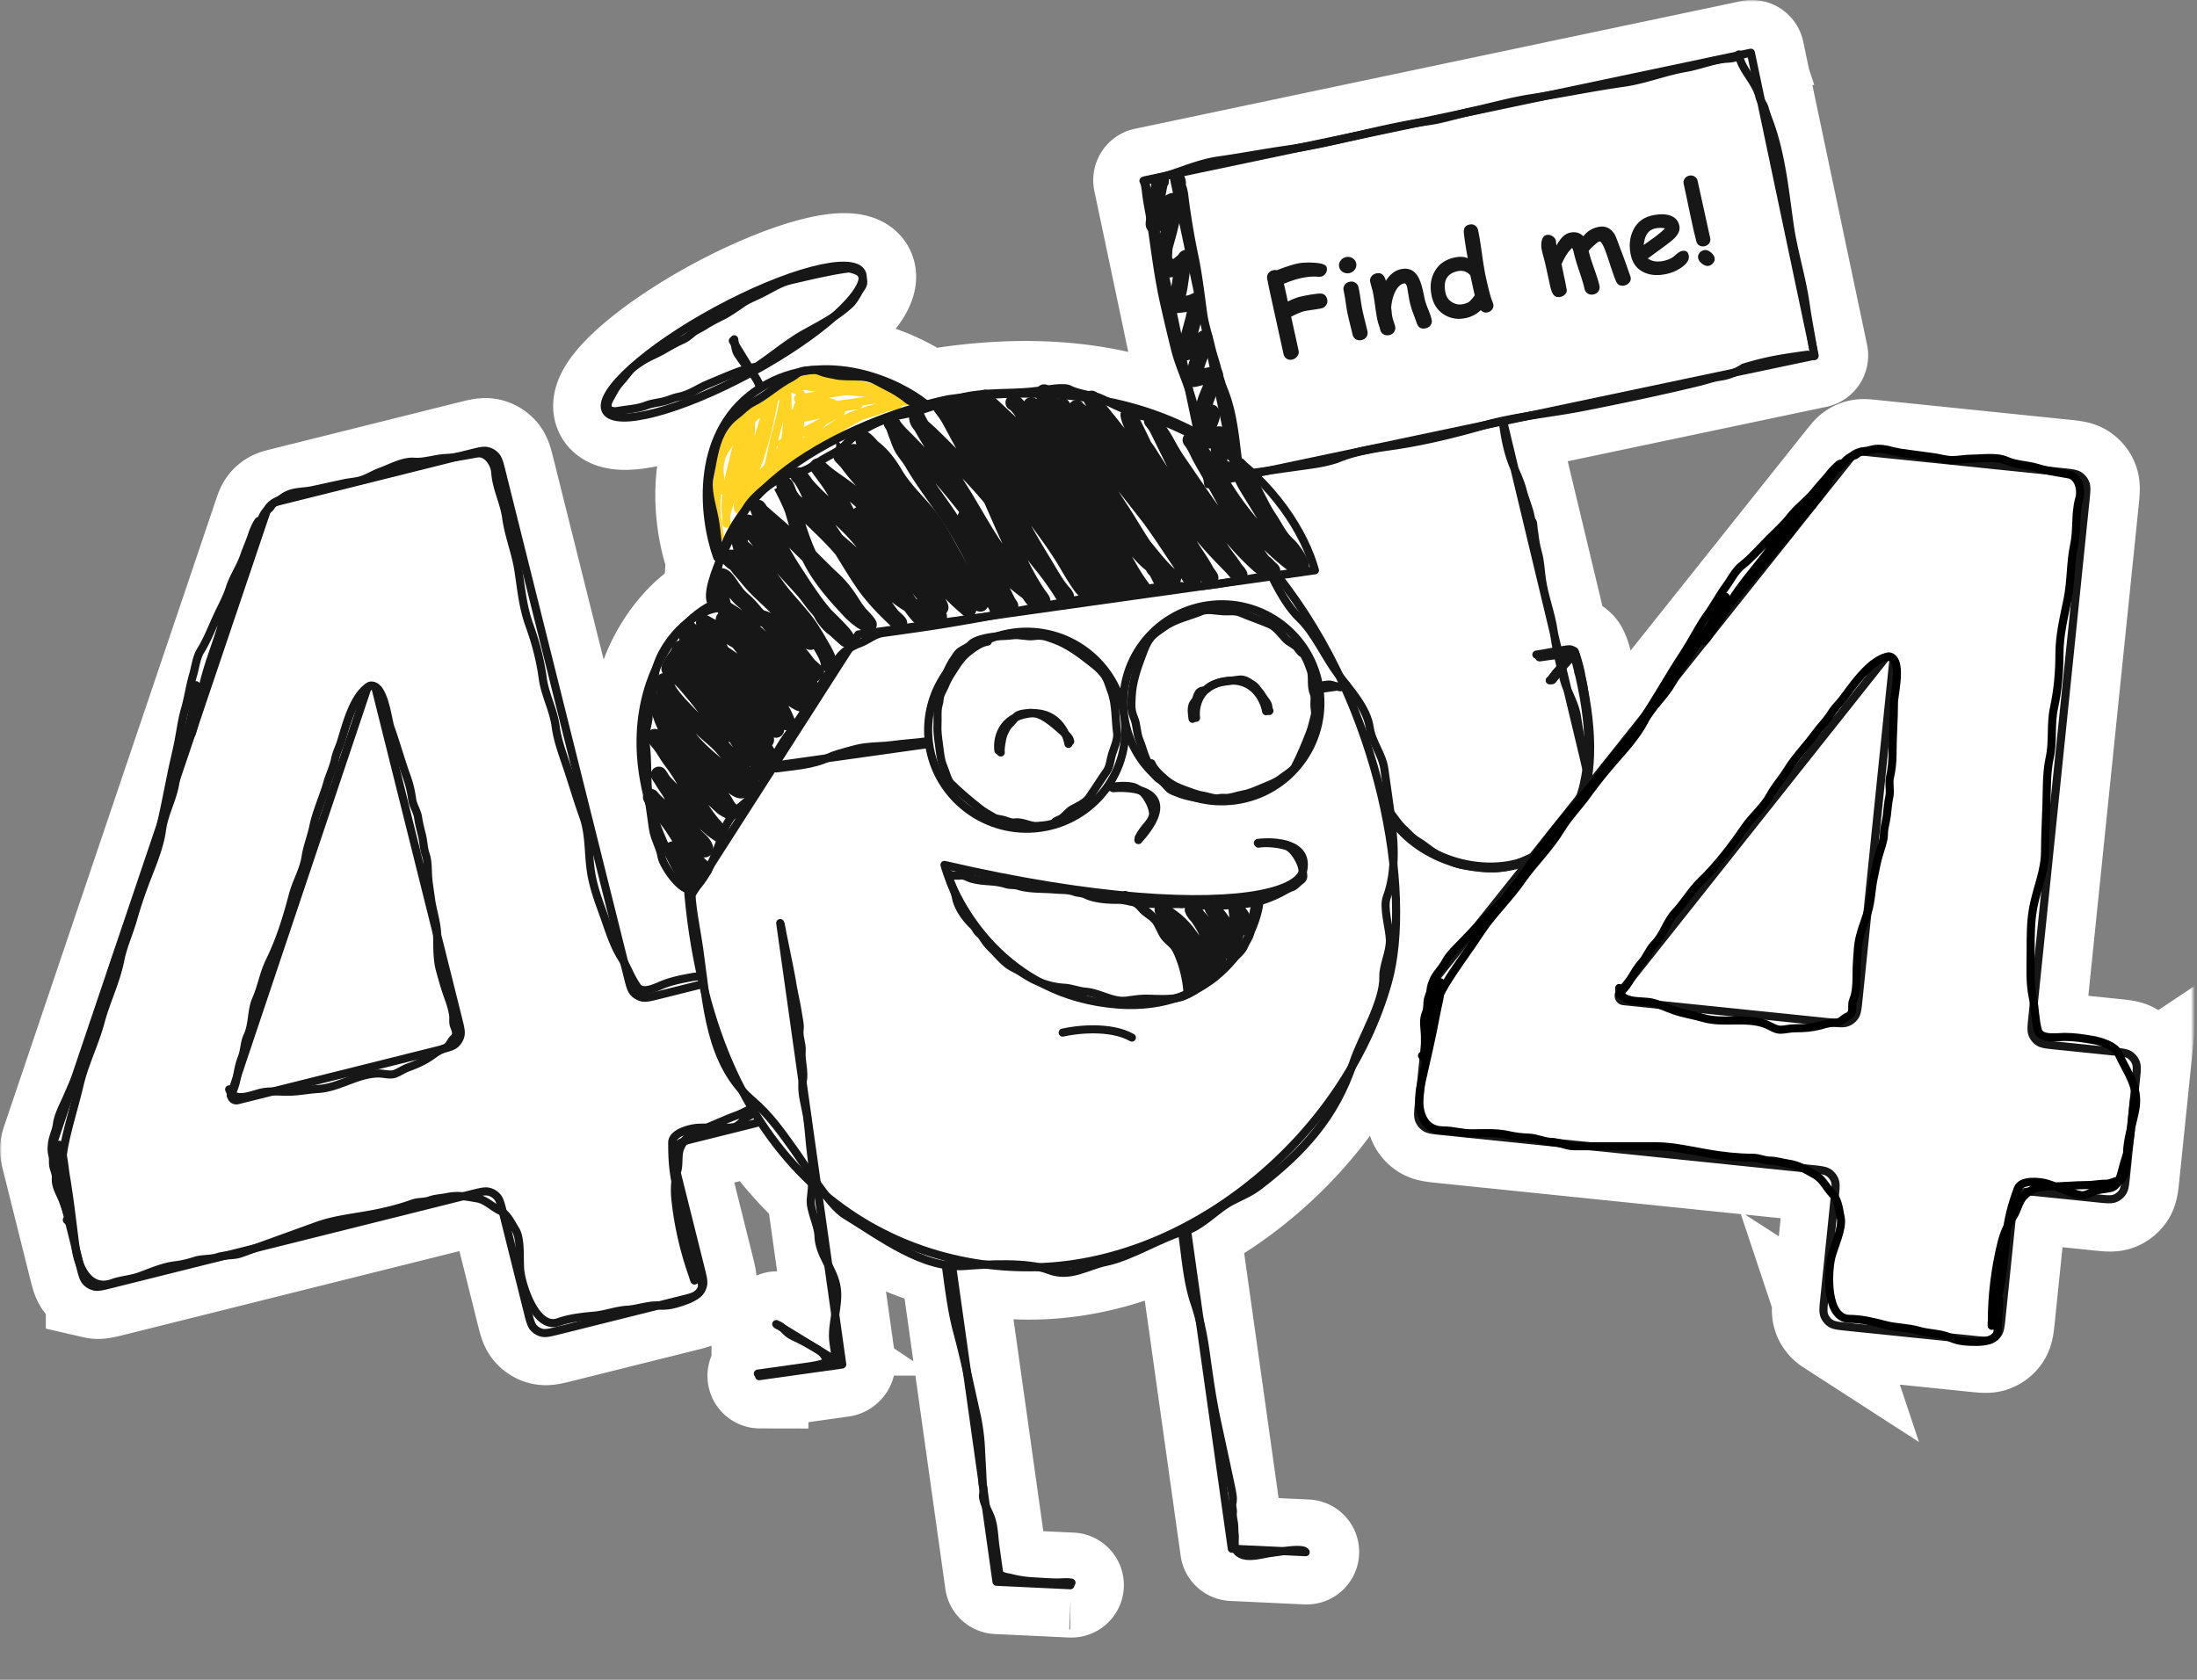 <svg width="544" height="416" fill="none" xmlns="http://www.w3.org/2000/svg"><rect width="100%" height="100%" fill="#808080" stroke="none"/><mask id="a" maskUnits="userSpaceOnUse" x="0" y="0" width="543" height="406" fill="#000"><path fill="#fff" d="M0 0h543v406H0z"/><path d="m530.114 267.451-2.43 23.67c-.25 2.38-.37 3.58-1.02 4.59-.58.89-1.41 1.57-2.4 1.95-1.12.43-2.31.31-4.7.06l-14.2-1.46c-2.07-.21-3.11-.32-3.78-.06-.59.23-1.09.63-1.44 1.17-.39.6-.5 1.7-.71 3.68l-2.57 25.06c-.25 2.38-.37 3.58-1.02 4.59-.58.89-1.41 1.57-2.4 1.95-.54.21-1.09.29-1.79.29-.75 0-1.67-.09-2.92-.22l-31.17-3.2c-2.38-.25-3.58-.37-4.59-1.02a4.994 4.994 0 0 1-1.95-2.4c-.43-1.12-.31-2.32-.07-4.7l2.57-25.04c.21-2.07.32-3.1.06-3.78-.23-.59-.63-1.09-1.17-1.44-.61-.39-1.71-.5-3.71-.71l-91.51-9.4c-2.39-.25-3.58-.37-4.59-1.02-.89-.58-1.57-1.4-1.95-2.4-.43-1.12-.31-2.32-.07-4.7l2.83-27.54c.08-.74.12-1.13.23-1.54.1-.36.25-.71.43-1.05.21-.38.46-.7.92-1.27l21.37-26.82c-1.2.48-2.45.89-3.88 1.09-.93.13-1.86.2-2.83.2-1.32 0-2.7-.12-4.2-.36-.47-.08-.94-.14-1.4-.2-1.52-.2-3.09-.4-4.62-1.11l-.7-.32c-1.21-.55-2.46-1.12-3.62-1.82-.77-.47-1.49-1.01-2.19-1.53-.75-.56-1.46-1.09-2.22-1.53-1.11-.64-1.95-1.48-2.76-2.3-.3-.3-.59-.6-.91-.88-.92-.85-1.69-1.89-2.44-2.91 2.97 15.57 3.09 30.35.24 40.47-7.2 25.66-26.48 48.05-49.77 60.6 0 .01 0 .02.01.03l9.636 68.55a12 12 0 0 0 11.32 10.316l7.534.354a1 1 0 0 1-.05 2h-.05l-18.3-.86a.985.985 0 0 1-.94-.86l-11.04-78.55c-11.37 5.82-23.63 9.3-35.87 9.69-.87.03-1.74.04-2.6.04-6.08 0-12.05-.67-17.83-1.96l9.565 68.03a12 12 0 0 0 11.321 10.316l7.534.354a1 1 0 0 1-.05 2h-.05l-18.3-.86a.985.985 0 0 1-.94-.86l-11.13-79.22c-.01-.09 0-.17.02-.26-11.33-2.85-21.84-8.13-30.85-15.61l5.71 40.54c.11.8-.44 1.54-1.25 1.65l-20.15 2.83h-.14a1 1 0 0 1-.14-1.99l1.602-.226c5.47-.769 6.968-7.967 2.258-10.854a1.004 1.004 0 0 1 1.05-1.71c5.803 3.553 13.123-1.248 12.177-7.986l-3.407-24.254c-5.15-4.62-9.68-9.92-13.63-15.82-.49.14-1.05.28-1.71.44l-13.87 3.46c-1.95.49-3.03.76-3.57 1.23-.48.42-.81.97-.95 1.59-.16.7.09 1.7.59 3.71l6.1 24.44c.58 2.33.87 3.49.6 4.66a4.982 4.982 0 0 1-1.59 2.65c-.91.79-2.07 1.08-4.4 1.66l-30.4 7.59c-1.74.43-2.82.7-3.75.7-.32 0-.62-.03-.92-.1a4.982 4.982 0 0 1-2.65-1.59c-.79-.91-1.08-2.07-1.66-4.4l-6.1-24.42c-.49-1.95-.75-3.02-1.23-3.57-.42-.48-.97-.81-1.59-.96-.7-.16-1.78.11-3.73.59l-89.25 22.29c-2.33.58-3.49.87-4.66.6a4.982 4.982 0 0 1-2.65-1.59c-.79-.9-1.08-2.07-1.66-4.4l-6.71-26.86c-.18-.71-.27-1.1-.31-1.53-.03-.38-.01-.76.04-1.14.07-.43.2-.81.43-1.5l52.33-154.77c.43-1.27.66-1.96 1.1-2.57.4-.55.89-1 1.46-1.35.64-.39 1.36-.57 2.65-.89l46.45-11.6c2.33-.58 3.5-.87 4.66-.6 1.04.24 1.95.79 2.65 1.59.79.9 1.08 2.07 1.66 4.39l31.17 124.81c.5 2.02.76 3.03 1.23 3.57.42.48.97.81 1.59.95.69.16 1.71-.09 3.71-.59l9.93-2.48c-1.57-6.77-3.35-22.05-3.23-22.23-14.34-23.06-13.28-40.59-9.79-51.29 3.54-10.87 10.84-18.22 16.41-20.73-.21-3.45.5-10.11.41-10.36-3.62-10.12-5.96-31.84 10.49-42.73l-1.3-2.13c-8.35 4.48-16.62 7.91-23.33 9.67-2.56.67-5.46 1.24-7.94 1.24-2.48 0-4.55-.57-5.43-2.19-1.74-3.22 2.58-8.14 6.52-11.71 5.25-4.75 12.83-9.91 21.36-14.52 15.77-8.53 34.17-14.59 37.21-8.99 2.95 5.45-11.31 17.05-26.63 25.54l1.24 2.04c16.75-9.59 35.22.09 40.74 4.51 1.76-.47 3.45-.87 5.03-1.2 26.45-3.72 46.28.38 60.68 7.74l-12.8-60.77c-.05-.26 0-.53.14-.75.15-.22.37-.38.63-.43l150.09-31.61a.995.995 0 0 1 1.18.77l15.8 75.03c.05.26 0 .53-.14.75-.15.22-.37.38-.63.43l-76.14 16.03 13.16 54.96h.03c.11-.01.24-.04.39-.07.97-.18 2.54-.46 3.29.53 1.18.72 2.12 5.8 2.12 5.86.08.58 1.98 13.15 1.92 15.36-.03 1.06-.08 10.33-.08 10.33l62.37-78.28c.84-1.05 1.29-1.62 1.91-2.04.56-.38 1.17-.64 1.83-.77.74-.15 1.47-.07 2.8.06l47.63 4.89c2.38.25 3.58.37 4.59 1.02.89.58 1.57 1.41 1.95 2.4.43 1.12.31 2.32.07 4.7l-13.14 127.96c-.21 2.08-.32 3.11-.06 3.78.23.6.64 1.09 1.17 1.44.61.39 1.71.5 3.71.71l14.2 1.46c2.38.25 3.58.37 4.59 1.02.89.58 1.57 1.41 1.95 2.4.43 1.12.31 2.32.07 4.7Z"/></mask><path d="m530.114 267.451-2.43 23.67c-.25 2.38-.37 3.58-1.02 4.59-.58.89-1.41 1.57-2.4 1.95-1.12.43-2.31.31-4.7.06l-14.2-1.46c-2.07-.21-3.11-.32-3.78-.06-.59.23-1.09.63-1.44 1.17-.39.6-.5 1.7-.71 3.68l-2.57 25.06c-.25 2.38-.37 3.58-1.02 4.59-.58.89-1.41 1.57-2.4 1.95-.54.21-1.09.29-1.79.29-.75 0-1.67-.09-2.92-.22l-31.17-3.2c-2.38-.25-3.58-.37-4.59-1.02a4.994 4.994 0 0 1-1.95-2.4c-.43-1.12-.31-2.32-.07-4.7l2.57-25.04c.21-2.07.32-3.1.06-3.78-.23-.59-.63-1.09-1.17-1.44-.61-.39-1.71-.5-3.71-.71l-91.51-9.4c-2.39-.25-3.58-.37-4.59-1.02-.89-.58-1.57-1.4-1.95-2.4-.43-1.12-.31-2.32-.07-4.7l2.83-27.54c.08-.74.12-1.13.23-1.54.1-.36.25-.71.43-1.05.21-.38.46-.7.92-1.27l21.37-26.82c-1.2.48-2.45.89-3.88 1.09-.93.13-1.86.2-2.83.2-1.32 0-2.7-.12-4.2-.36-.47-.08-.94-.14-1.4-.2-1.52-.2-3.09-.4-4.62-1.11l-.7-.32c-1.21-.55-2.46-1.12-3.62-1.82-.77-.47-1.49-1.01-2.19-1.53-.75-.56-1.46-1.09-2.22-1.53-1.11-.64-1.95-1.48-2.76-2.3-.3-.3-.59-.6-.91-.88-.92-.85-1.69-1.89-2.44-2.91 2.97 15.57 3.09 30.35.24 40.47-7.2 25.66-26.48 48.05-49.77 60.6 0 .01 0 .02.01.03l9.636 68.55a12 12 0 0 0 11.32 10.316l7.534.354a1 1 0 0 1-.05 2h-.05l-18.3-.86a.985.985 0 0 1-.94-.86l-11.04-78.55c-11.37 5.82-23.63 9.3-35.87 9.69-.87.03-1.74.04-2.6.04-6.08 0-12.05-.67-17.83-1.96l9.565 68.03a12 12 0 0 0 11.321 10.316l7.534.354a1 1 0 0 1-.05 2h-.05l-18.3-.86a.985.985 0 0 1-.94-.86l-11.13-79.22c-.01-.09 0-.17.02-.26-11.33-2.85-21.84-8.13-30.85-15.61l5.71 40.54c.11.8-.44 1.54-1.25 1.65l-20.15 2.83h-.14a1 1 0 0 1-.14-1.99l1.602-.226c5.47-.769 6.968-7.967 2.258-10.854a1.004 1.004 0 0 1 1.05-1.71c5.803 3.553 13.123-1.248 12.177-7.986l-3.407-24.254c-5.15-4.62-9.68-9.92-13.63-15.82-.49.14-1.05.28-1.71.44l-13.87 3.46c-1.95.49-3.03.76-3.57 1.23-.48.42-.81.97-.95 1.59-.16.7.09 1.7.59 3.71l6.1 24.44c.58 2.33.87 3.49.6 4.66a4.982 4.982 0 0 1-1.59 2.65c-.91.79-2.07 1.08-4.4 1.66l-30.4 7.59c-1.74.43-2.82.7-3.75.7-.32 0-.62-.03-.92-.1a4.982 4.982 0 0 1-2.65-1.59c-.79-.91-1.08-2.07-1.66-4.4l-6.1-24.42c-.49-1.95-.75-3.02-1.23-3.57-.42-.48-.97-.81-1.59-.96-.7-.16-1.78.11-3.73.59l-89.25 22.29c-2.33.58-3.49.87-4.66.6a4.982 4.982 0 0 1-2.65-1.59c-.79-.9-1.08-2.07-1.66-4.4l-6.71-26.86c-.18-.71-.27-1.1-.31-1.53-.03-.38-.01-.76.04-1.14.07-.43.2-.81.43-1.5l52.33-154.77c.43-1.27.66-1.96 1.1-2.57.4-.55.89-1 1.46-1.35.64-.39 1.36-.57 2.65-.89l46.45-11.6c2.33-.58 3.5-.87 4.66-.6 1.04.24 1.95.79 2.65 1.59.79.9 1.08 2.07 1.66 4.39l31.17 124.81c.5 2.02.76 3.03 1.23 3.57.42.48.97.81 1.59.95.69.16 1.71-.09 3.71-.59l9.93-2.48c-1.57-6.77-3.35-22.05-3.23-22.23-14.34-23.06-13.28-40.59-9.79-51.29 3.54-10.87 10.84-18.22 16.41-20.73-.21-3.45.5-10.11.41-10.36-3.62-10.12-5.96-31.84 10.49-42.73l-1.3-2.13c-8.35 4.48-16.62 7.91-23.33 9.67-2.56.67-5.46 1.24-7.94 1.24-2.48 0-4.55-.57-5.43-2.19-1.74-3.22 2.58-8.14 6.52-11.71 5.25-4.75 12.83-9.91 21.36-14.52 15.77-8.53 34.17-14.59 37.21-8.99 2.95 5.45-11.31 17.05-26.63 25.54l1.24 2.04c16.75-9.59 35.22.09 40.74 4.51 1.76-.47 3.45-.87 5.03-1.2 26.45-3.72 46.28.38 60.68 7.74l-12.8-60.77c-.05-.26 0-.53.14-.75.15-.22.37-.38.63-.43l150.09-31.61a.995.995 0 0 1 1.18.77l15.8 75.03c.05.26 0 .53-.14.75-.15.22-.37.38-.63.43l-76.14 16.03 13.16 54.96h.03c.11-.01.24-.04.39-.07.97-.18 2.54-.46 3.29.53 1.18.72 2.12 5.8 2.12 5.86.08.58 1.98 13.15 1.92 15.36-.03 1.06-.08 10.33-.08 10.33l62.37-78.28c.84-1.05 1.29-1.62 1.91-2.04.56-.38 1.17-.64 1.83-.77.74-.15 1.47-.07 2.8.06l47.63 4.89c2.38.25 3.58.37 4.59 1.02.89.58 1.57 1.41 1.95 2.4.43 1.12.31 2.32.07 4.7l-13.14 127.96c-.21 2.08-.32 3.11-.06 3.78.23.6.64 1.09 1.17 1.44.61.39 1.71.5 3.71.71l14.2 1.46c2.38.25 3.58.37 4.59 1.02.89.58 1.57 1.41 1.95 2.4.43 1.12.31 2.32.07 4.7Z" fill="#fff"/><path d="m530.114 267.451-2.43 23.67c-.25 2.38-.37 3.58-1.02 4.59-.58.89-1.41 1.57-2.4 1.95-1.12.43-2.31.31-4.7.06l-14.2-1.46c-2.07-.21-3.11-.32-3.78-.06-.59.23-1.09.63-1.44 1.17-.39.6-.5 1.7-.71 3.68l-2.57 25.06c-.25 2.38-.37 3.58-1.02 4.59-.58.89-1.41 1.57-2.4 1.95-.54.21-1.09.29-1.79.29-.75 0-1.67-.09-2.92-.22l-31.17-3.2c-2.38-.25-3.58-.37-4.59-1.02a4.994 4.994 0 0 1-1.95-2.4c-.43-1.12-.31-2.32-.07-4.7l2.57-25.04c.21-2.07.32-3.1.06-3.78-.23-.59-.63-1.09-1.17-1.44-.61-.39-1.71-.5-3.71-.71l-91.51-9.4c-2.39-.25-3.58-.37-4.59-1.02-.89-.58-1.57-1.4-1.95-2.4-.43-1.12-.31-2.32-.07-4.7l2.83-27.54c.08-.74.12-1.13.23-1.54.1-.36.25-.71.43-1.05.21-.38.46-.7.92-1.27l21.37-26.82c-1.2.48-2.45.89-3.88 1.09-.93.13-1.86.2-2.83.2-1.32 0-2.7-.12-4.2-.36-.47-.08-.94-.14-1.4-.2-1.52-.2-3.09-.4-4.62-1.11l-.7-.32c-1.21-.55-2.46-1.12-3.62-1.82-.77-.47-1.49-1.01-2.19-1.53-.75-.56-1.46-1.09-2.22-1.53-1.11-.64-1.95-1.48-2.76-2.3-.3-.3-.59-.6-.91-.88-.92-.85-1.69-1.89-2.44-2.91 2.97 15.57 3.09 30.35.24 40.47-7.2 25.66-26.48 48.05-49.77 60.6 0 .01 0 .02.01.03l9.636 68.55a12 12 0 0 0 11.32 10.316l7.534.354a1 1 0 0 1-.05 2h-.05l-18.3-.86a.985.985 0 0 1-.94-.86l-11.04-78.55c-11.37 5.82-23.63 9.3-35.87 9.69-.87.03-1.74.04-2.6.04-6.08 0-12.05-.67-17.83-1.96l9.565 68.03a12 12 0 0 0 11.321 10.316l7.534.354a1 1 0 0 1-.05 2h-.05l-18.3-.86a.985.985 0 0 1-.94-.86l-11.13-79.22c-.01-.09 0-.17.02-.26-11.33-2.85-21.84-8.13-30.85-15.61l5.71 40.54c.11.8-.44 1.54-1.25 1.65l-20.15 2.83h-.14a1 1 0 0 1-.14-1.99l1.602-.226c5.47-.769 6.968-7.967 2.258-10.854a1.004 1.004 0 0 1 1.05-1.71c5.803 3.553 13.123-1.248 12.177-7.986l-3.407-24.254c-5.15-4.62-9.68-9.92-13.63-15.82-.49.14-1.05.28-1.71.44l-13.87 3.46c-1.95.49-3.03.76-3.57 1.23-.48.42-.81.97-.95 1.59-.16.7.09 1.7.59 3.71l6.1 24.44c.58 2.33.87 3.49.6 4.66a4.982 4.982 0 0 1-1.59 2.65c-.91.79-2.07 1.08-4.4 1.66l-30.4 7.59c-1.74.43-2.82.7-3.75.7-.32 0-.62-.03-.92-.1a4.982 4.982 0 0 1-2.65-1.59c-.79-.91-1.08-2.07-1.66-4.4l-6.1-24.42c-.49-1.95-.75-3.02-1.23-3.57-.42-.48-.97-.81-1.59-.96-.7-.16-1.78.11-3.73.59l-89.25 22.29c-2.33.58-3.49.87-4.66.6a4.982 4.982 0 0 1-2.65-1.59c-.79-.9-1.08-2.07-1.66-4.4l-6.71-26.86c-.18-.71-.27-1.1-.31-1.53-.03-.38-.01-.76.04-1.14.07-.43.2-.81.43-1.5l52.33-154.77c.43-1.27.66-1.96 1.1-2.57.4-.55.89-1 1.46-1.35.64-.39 1.36-.57 2.65-.89l46.45-11.6c2.33-.58 3.5-.87 4.66-.6 1.04.24 1.95.79 2.65 1.59.79.9 1.08 2.07 1.66 4.39l31.17 124.81c.5 2.02.76 3.03 1.23 3.57.42.48.97.81 1.59.95.69.16 1.71-.09 3.71-.59l9.93-2.48c-1.57-6.77-3.35-22.05-3.23-22.23-14.34-23.06-13.28-40.59-9.79-51.29 3.54-10.87 10.84-18.22 16.41-20.73-.21-3.45.5-10.11.41-10.36-3.62-10.12-5.96-31.84 10.49-42.73l-1.3-2.13c-8.35 4.48-16.62 7.91-23.33 9.67-2.56.67-5.46 1.24-7.94 1.24-2.48 0-4.55-.57-5.43-2.19-1.74-3.22 2.58-8.14 6.52-11.71 5.25-4.75 12.83-9.91 21.36-14.52 15.77-8.53 34.17-14.59 37.21-8.99 2.95 5.45-11.31 17.05-26.63 25.54l1.24 2.04c16.75-9.59 35.22.09 40.74 4.51 1.76-.47 3.45-.87 5.03-1.2 26.45-3.72 46.28.38 60.68 7.74l-12.8-60.77c-.05-.26 0-.53.14-.75.15-.22.37-.38.63-.43l150.09-31.61a.995.995 0 0 1 1.18.77l15.8 75.03c.05.26 0 .53-.14.75-.15.22-.37.38-.63.43l-76.14 16.03 13.16 54.96h.03c.11-.01.24-.04.39-.07.97-.18 2.54-.46 3.29.53 1.18.72 2.12 5.8 2.12 5.86.08.58 1.98 13.15 1.92 15.36-.03 1.06-.08 10.33-.08 10.33l62.37-78.28c.84-1.05 1.29-1.62 1.91-2.04.56-.38 1.17-.64 1.83-.77.74-.15 1.47-.07 2.8.06l47.63 4.89c2.38.25 3.58.37 4.59 1.02.89.58 1.57 1.41 1.95 2.4.43 1.12.31 2.32.07 4.7l-13.14 127.96c-.21 2.08-.32 3.11-.06 3.78.23.6.64 1.09 1.17 1.44.61.39 1.71.5 3.71.71l14.2 1.46c2.38.25 3.58.37 4.59 1.02.89.58 1.57 1.41 1.95 2.4.43 1.12.31 2.32.07 4.7Z" stroke="#fff" stroke-width="24" mask="url(#a)"/><path d="M19.795 313.353c.543 2.173.814 3.26 1.444 3.984a3.998 3.998 0 0 0 2.12 1.273c.936.216 2.022-.056 4.196-.599l89.248-22.29c2.174-.543 3.26-.814 4.196-.598a4 4 0 0 1 2.12 1.272c.63.725.901 1.811 1.444 3.985l6.099 24.418c.543 2.174.814 3.261 1.444 3.985a4.009 4.009 0 0 0 2.12 1.273c.936.215 2.023-.056 4.196-.599l30.399-7.592c2.174-.543 3.261-.815 3.985-1.445a4.002 4.002 0 0 0 1.273-2.119c.215-.936-.056-2.023-.599-4.196l-6.099-24.419c-.542-2.174-.814-3.26-.598-4.196a4 4 0 0 1 1.272-2.12c.725-.63 1.811-.901 3.985-1.444l13.851-3.46c2.174-.542 3.26-.814 3.985-1.444a4 4 0 0 0 1.272-2.12c.216-.936-.055-2.022-.598-4.196l-5.767-23.088c-.542-2.174-.814-3.26-1.444-3.985a4 4 0 0 0-2.12-1.272c-.936-.216-2.022.056-4.196.598l-13.851 3.46c-2.174.543-3.26.814-4.196.598a4 4 0 0 1-2.12-1.272c-.63-.725-.901-1.811-1.444-3.985l-31.169-124.8c-.543-2.173-.815-3.26-1.445-3.985a4 4 0 0 0-2.119-1.272c-.936-.216-2.023.056-4.196.599l-46.454 11.602c-1.24.309-1.86.464-2.376.777a4.006 4.006 0 0 0-1.17 1.078c-.354.49-.558 1.096-.967 2.306L13.231 282.891c-.223.661-.335.992-.387 1.331-.047.301-.06.606-.037.91.025.342.11.681.279 1.358l6.709 26.863Zm93.626-61.105c.543 2.173.814 3.26.599 4.196a3.996 3.996 0 0 1-1.273 2.119c-.724.63-1.811.902-3.984 1.445l-49.925 12.468a1.305 1.305 0 0 1-1.555-1.682l33.634-100.272a1.101 1.101 0 0 1 2.114.083l20.39 81.643Z" fill="#fff" stroke="#171717" stroke-width="2" stroke-linejoin="round"/><path d="M16.539 302.128c1.255 1.251.53-.629.158-1.656l-1.063-2.941c-.716-1.978-1.956-3.595-1.8-5.789.084-1.174-.633-2.298-.701-3.451-.06-1.009.096-2.414-.16-3.351-.605-2.208.879-4.464 1.123-6.553.243-2.073 1.606-4.609 2.463-6.573 1.203-2.759 2.349-5.467 3.7-8.158 2.891-5.758 4.74-12.292 6.16-18.518 1.942-8.514 5.965-16.635 8.368-25.042 1.45-5.076 3.63-9.824 4.824-14.941 1.088-4.665 1.969-9.271 2.926-13.961.533-2.61 1.202-5.181 1.7-7.812.48-2.549.846-5.27 1.568-7.766.816-2.821 1.182-5.662 2.008-8.471.54-1.838.823-4.341 1.839-5.969 1.71-2.74 2.852-5.82 4.223-8.747 1.01-2.155 2.31-4.547 3.015-6.794.858-2.737 2.593-5.172 3.525-7.884.674-1.962 1.543-3.823 2.157-5.79.13-.415 1.141-2.75 1.503-2.943.436-.232.362.139.114.725m0 0c-.328.78-.961 1.941-1.107 2.581-.071.312-.154.62-.245.925m1.352-3.506a4.639 4.639 0 0 1-.34.514c-.636.834-.873 1.898-1.012 2.992m1.352-3.506c.725-1.259.938-2.745 2.297-3.659.644-.434.796-1.252 1.486-1.653.651-.379 1.28-.621 1.9-1.088 2.383-1.794 4.752-1.395 7.439-1.954 2.706-.563 5.363-1.179 8.082-1.745 1.482-.308 2.974-.339 4.423-.863 1.493-.54 2.88-1.421 4.42-1.978 2.552-.923 5.605-2.672 8.352-2.453 2.459.196 5.298-.82 7.808-.931 2.585-.114 5.205-.688 7.741-1.116 2.379-.402 4.333 2.373 4.497 4.75.267 3.878 2.196 7.385 2.714 11.226.595 4.405 2.355 8.59 3.022 13.008.714 4.738 1.106 9.108 2.764 13.69 1.51 4.175 2.658 8.542 3.245 12.928.559 4.179 2.68 7.918 3.209 12.014.466 3.606 1.998 7.553 3.134 10.989 1.223 3.7 2.355 7.558 3.664 11.177 1.612 4.456 1.241 9.138 1.932 13.718.56 3.715 1.806 7.086 3.08 10.608 1.287 3.558 2.427 7.501 4.441 10.706 1.495 2.378 2.351 5.011 3.972 7.256 1.446 2.003 5.072-.109 6.731-.709 2.331-.844 4.41-1.235 6.763-1.668 1.868-.344 5.69-.589 7.193.976 3.492 3.635 7.693 5.947 8.638 11.544.238 1.412.385 2.945.553 4.49M62.837 133.249c-.635 2.119-1.696 4.076-2.391 6.217-.674 2.074-1.602 3.997-2.465 5.985-.485 1.115-.642 2.324-1.014 3.481-.424 1.321-1.192 2.643-1.515 3.958-1.498 6.098-4.224 11.859-5.377 18.067-.05.271-.113.585-.184.931m12.946-38.639c-.141 1.117-.18 2.267-.438 3.237-.553 2.077-1.145 4.214-2.01 6.199-1.229 2.825-1.694 5.908-2.983 8.74-1.463 3.215-2.406 6.626-3.605 9.933-1.257 3.471-2.688 6.973-3.91 10.53m0 0c-.834 4.016-2.937 12.356-2.426 9.189.502-3.112 1.388-6.17 2.426-9.189Zm137.798 87.118c.245 2.246.537 4.518 1.227 6.481m-1.227-6.481c.542 2.161 1.022 4.336 1.227 6.481m-1.227-6.481c-.578-2.305-1.227-4.595-1.689-6.815m2.916 13.296.041.115c.482 1.332 1.97 6.216.301 7.002m-.342-7.117c.062.644.099 1.285.106 1.922.015 1.431.441 3.509.236 5.195m0 0-.035.015c-.981.418-1.467 1.288-2.512 1.667-1.53.553-2.925 1.437-4.495 2.004-2.42.876-4.796 2.005-7.231 2.971m14.273-6.657c-.123 1.005-.471 1.871-1.265 2.375-1.094.695-2.792 1.375-3.705 2.267-.755.737-1.624 1.772-2.738 1.916-2.142.277-4.372.128-6.565.099m0 0c-.451.178-.903.351-1.357.515-2.57.93-4.056 1.934-5.182 4.527-.696 1.602-.255 3.842-.723 5.565a17.2 17.2 0 0 0-.493 2.694m7.755-13.301a33.372 33.372 0 0 0-2.102.027c-1.881.092-6.433 1.209-6.437 3.675-.006 3.418.158 6.388.784 9.599m0 0a21.143 21.143 0 0 0-.006 4.305c.659 6.433 2.151 12.95 4.327 19.055m-4.321-23.36c.152.777.33 1.568.54 2.382 1.101 4.274 2.311 8.606 2.972 12.984.387 2.572.194 5.293.768 7.826.012.055.026.111.041.168m0 0c.042.12.085.24.129.359.586 1.623.108.566-.129-.359Z" stroke="#171717" stroke-width="2" stroke-linecap="round"/><path d="M171.356 310.147c1.082 2.312 1.428 4.994 2.331 7.491.806 2.226-2.065 3.778-3.795 4.403-2.193.794-4.298 1.49-6.654 1.271-2.519-.234-5.333.888-7.874 1.039-2.849.168-5.442 1.224-8.265 1.474-2.868.254-6.114.612-8.812 1.588-5.613 2.031-9.083-9.104-9.466-12.845-.269-2.622.261-7.741-1.181-10.012-.971-1.529-2.018-3.882-3.763-4.7-1.887-.884-3.578-2.697-5.674-3.061-2.646-.46-4.773-.908-7.49-.343-1.36.283-2.933.325-4.256.803-1.421.514-2.879.284-4.262.784-3.45 1.248-7.287 2.171-10.916 2.813-4.103.725-8.739 1.267-12.666 2.687l-18.928 6.848c-1.852.67-3.88.324-5.724.933-1.836.608-3.834.323-5.649.908-1.686.542-3.223.911-4.98 1.128-3.033.373-5.91 1.675-8.783 2.714-2.168.784-4.575.897-6.682 1.659-5.755 2.082-8.53-3.897-9.164-8.808-.765-5.927-1.407-11.801-2.402-17.694-.27-1.595-.408-3.374-.753-5.03m0 0c-.13-.623-.29-1.228-.497-1.8-.742-2.053-.272-.095-.226.945.131 2.967.564 5.972.64 8.987.02.784 1.046 4.542.579 2.295a33.336 33.336 0 0 1-.497-10.427Zm0 0c.105-.945.252-1.884.442-2.813 1.022-5.006 2.577-9.86 3.737-14.801 1.232-5.241 3.792-10.292 5.185-15.514 1.398-5.24 3.848-10.043 4.894-15.387.656-3.35 2.218-6.751 3.157-10.066 1.063-3.75 2.35-7.434 3.77-11.045 1.34-3.407 2.902-7.406 3.377-11.03.523-3.99 2.607-7.534 3.266-11.452 1.385-8.244 4.598-16.074 5.19-24.398M57.559 270.999l-.031.016m0 0c-.49.258-.51.461-.18-.179m.18.179c1.903 1.72 5.733-.305 7.967-.593 1.873-.242 3.955-.047 5.853-.055 2.551-.01 4.926-.535 7.414-.682 5.254-.311 9.754-3.846 15.028-3.837 1.252.002 2.824.494 3.984.074 1.1-.398 2.086-1.133 3.247-1.553 2.504-.906 4.504-1.859 6.606-3.442.699-.527 1.874-1.106 2.68-1.433.946-.384 1.264-1.657 2.02-2.33 1.039-.926.497-1.999.11-3.071-.337-.929-.11-1.737-.231-2.673-.2-1.551-.826-3.389-1.35-4.837-.77-2.129-1.34-4.258-1.927-6.374-.778-2.808-.599-6.13-.705-9.048-.102-2.839-1.152-5.77-1.521-8.626-.238-1.841-.595-3.802-.706-5.617-.099-1.618-.04-3.775-.584-5.281-.532-1.47-.524-3.098-.887-4.605-.357-1.48-.786-3.051-.999-4.563-.222-1.58-1.276-2.978-1.48-4.558a26.755 26.755 0 0 0-1.384-5.687c-1.454-4.019-2.552-8.103-4-12.107-.729-2.013-1.88-14.081-6.678-9.034-2.885 3.035-4.306 8.528-5.518 12.499-.474 1.553-1.147 2.71-1.48 4.344-.424 2.075-1.393 3.998-1.97 6.017-1.01 3.536-2.708 7.182-3.428 10.711-.512 2.506-1.53 4.975-1.914 7.511-.504 3.333-2.331 6.286-3.17 9.503-1.448 5.548-3.198 11.201-5.74 16.367-1.497 3.044-1.98 6.318-3.33 9.413-1.284 2.943-.788 6.166-2.184 9.145-.777 1.658-.69 3.534-1.34 5.199-.603 1.548-.91 2.978-1.18 4.594-.227 1.369-.599 2.796-1.186 4.05-.075.16-.14.292-.196.4m.179.179a2.7 2.7 0 0 1-.18-.179m0 0a3.17 3.17 0 0 1-.609-1.056" stroke="#171717" stroke-width="2" stroke-linecap="round"/><path d="M316.243 142.47c25.988 32.58 33.616 78.809 27.417 100.806-10.523 37.509-47.817 69.329-86.586 70.536-36.88 1.144-80.282-22.566-86.64-92.522" fill="#fff"/><path d="M316.243 142.47c25.988 32.58 33.616 78.809 27.417 100.806-10.523 37.509-47.817 69.329-86.586 70.536-36.88 1.144-80.282-22.566-86.64-92.522" stroke="#171717" stroke-width="2" stroke-linecap="round"/><path d="M275.627 195.195c6.393-.494 16.594 1.384 6.25 12.856" stroke="#171717" stroke-width="2" stroke-linecap="round" stroke-linejoin="round"/><path d="M314.744 142.439c2.056 3.992 4.146 7.94 7.177 10.826 3.545 3.38 6.212 9.427 9.297 13.558 2.944 3.989 7.239 8.394 7.946 13.425.484 3.446 3.113 6.631 3.603 10.117l1.386 9.863c.991 7.051 1.77 15.181-.757 21.919-.973 2.56.645 7.745.752 10.517.111 3.095-1.689 6.378-1.617 9.195.161 6.319-5.419 15.182-7.402 21.196-4.443 13.51-12.461 22.271-23.472 30.726-2.845 2.177-5.85 2.923-8.643 4.891-2.539 1.77-6.325 5.291-9.054 5.998-6.232 1.643-13.823 6.547-19.986 7.818-4.754.95-8.993 4.131-14.339 2.015-5.087-1.992-15.225-1.415-20.498-.997-10.62.887-21.152-7.368-29.801-12.575-4.016-2.425-9.674-11.93-12.589-16.004-3.265-4.55-6.107-8.674-10.375-12.316-10.784-9.188-11.3-23.778-13.243-37.603-.634-4.515-1.698-9.213-1.942-13.824" stroke="#171717" stroke-width="2" stroke-linecap="round"/><path d="M274.778 194.912c1.844-.259 3.703-.446 5.556-.094.786.15 1.479.656 2.16 1.048.798.458 1.318 1.287 1.779 2.062.641 1.077 1.051 2.035 1.228 3.29.142 1.014-.59 2.204-1.232 2.951-.851.991-1.75 2.125-2.318 3.305" stroke="#171717" stroke-width="2" stroke-linecap="round"/><path d="M178.806 121.479c-.469-3.336-1.284-6.969-.097-10.248.699-1.932 2.161-3.477 3.476-5.003.291-.338.611-.847.952-1.123.576-.465-1.068 1.027-1.559 1.581-.756.854-1.504 1.719-2.124 2.678-.062.095-.393.687-.376.276.016-.406.359-.909.559-1.23 1.163-1.86 2.357-3.654 3.908-5.219 2.388-2.409 5.33-5.091 8.812-5.697.071-.012 1.067-.313 1.071-.15.003.15-.776.448-.838.48a48.024 48.024 0 0 0-2.99 1.755c-1.514.966-2.985 2.041-4.433 3.105-.491.36-.984.741-1.407 1.177-.069.071.818-.523.972-.622a489.549 489.549 0 0 0 6.355-4.13c1.917-1.273 3.847-2.85 6.073-3.55a29.176 29.176 0 0 1 5.01-1.123c.428-.057.885-.08 1.304.05.426.132-.803-.39-1.213-.567a10.963 10.963 0 0 0-2.455-.742c-.427-.076-1.131.035-1.521-.168-.251-.131.566.022.847.053.946.105 1.895.247 2.836.395 1.289.202 2.682.282 3.892.815 1.256.552-2.657-.696-4.005-.954-1.199-.228-2.626.104-3.833.273-.471.067-.887.236-1.341.352-.111.028-.264.026-.042.03.684.01 1.368-.01 2.053.005 2.914.063 5.803.383 8.678.85 1.558.254 3.139.748 4.715.859.959.067 1.897.27 2.853.354.704.063 1.401.108 2.068.34.859.298 1.404.971 2.047 1.559.289.263.55.504.86.737.104.08.842.553.857.659.009.061-.483-.143-.063.35.377.441.951.444 1.457.671.399.18-.75.189-.913.213-1.102.162-2.108.502-3.15.881a70.584 70.584 0 0 1-4.534 1.462c-.459.133-.915.475-1.344.689-.781.387-1.541.813-2.297 1.246-.498.285-1.106.537-1.553.895-.392.312-.769.601-1.2.854-.856.502-1.784 1.037-2.73 1.354-.801.267-1.606.842-2.336 1.27-1.188.697-2.419 1.261-3.7 1.779-1.05.425-2.192 1.232-3.331 1.392" stroke="#FFD424" stroke-width="2" stroke-linecap="round"/><path d="M178.269 132.902c-.334-2.375-.876-4.814-.913-7.213-.017-1.11.142-2.205.111-3.318-.03-1.073.042-2.287.215-3.347.304-1.873.424-3.777.934-5.612.243-.872.76-1.679 1.244-2.439.646-1.013 1.173-2.127 1.895-3.086.497-.659 1.028-1.336 1.388-2.084.046-.096.553-1.343.564-.656.015 1.024-.466 2.132-.725 3.102-.596 2.224-1.075 4.474-1.655 6.7-.835 3.211-1.495 6.58-1.659 9.896-.075 1.52.398 6.067.186 4.56-.198-1.41.117-2.589.541-3.955 1.142-3.689 2.354-7.416 3.141-11.2.716-3.441 1.134-7.088 2.256-10.427.066-.198.318-.762.189-.553-.133.215.006.755.003.995-.017 1.112-.013 2.222-.138 3.329-.242 2.148-.511 4.301-.988 6.412-.261 1.156-.699 2.244-.98 3.39-.383 1.558-.571 3.159-.695 4.756-.091 1.18-.584 2.531-.452 3.705.09.808.214-.219.338-.567.427-1.199 1.068-2.326 1.618-3.472 1.135-2.366 2.104-4.78 3.005-7.244 1.802-4.925 2.865-9.977 3.894-15.084.179-.888.15-1.91.025-2.802-.029-.204-.005-.874-.132-.421-.144.517-.31 1.083-.552 1.563-.478.95-.658 2.16-.967 3.172-.568 1.861-1.068 3.731-1.63 5.594-.505 1.675-1.048 3.37-1.36 5.094-.297 1.639-.285 3.326-.403 4.982a24.061 24.061 0 0 0-.046 2.855c.041.848.183.05.517-.376 1.714-2.191 3.75-4.067 5.38-6.352.842-1.179 1.613-2.302 1.942-3.734.36-1.569.46-3.179.525-4.782.094-2.335.193-4.725.046-7.059-.045-.713-.156-1.664.028-2.362.647-2.44-1.052 4.937-1.584 7.405-.381 1.769-.88 3.538-1.348 5.287-.605 2.264-.951 4.587-1.531 6.857-.368 1.44-.813 2.88-1.107 4.338-.019.097-.162 1.478.044 1.234.906-1.073 2.205-1.854 3.274-2.768 2.164-1.851 4.389-3.727 6.113-6.015 1.149-1.524 2.006-3.239 2.955-4.886.253-.439 1.191-1.639.911-1.217-.435.653-.942 1.283-1.451 1.891-1.477 1.768-2.641 3.737-4.293 5.363-1.122 1.103-5.303 3.368-3.894 2.667 3.633-1.806 6.666-4.49 9.82-6.983 2.786-2.2 5.568-4.14 8.92-5.385 2.712-1.008 5.443-1.732 8.216-2.546.815-.24 1.741-.44 2.582-.558.613-.086 1.726-.015 2.269-.326.13-.075-.672-.394-.756-.406-1.236-.172-2.515-.956-3.673-1.402-2.425-.933-4.966-1.607-7.519-2.094-2.65-.505-5.288-1.523-8.029-1.2-3.779.444-7.598.538-11.314 1.488-.093.024-1.227.385-.887.356 1.495-.13 2.752-.049 4.188.507.958.37 1.66.838 1.528 1.941-.081.681-.429 1.299-.689 1.922-.501 1.201-.743 2.483-1.061 3.74-.364 1.44-.844 2.929-.937 4.415-.056.899-.029.131.055-.325.361-1.958 1.062-3.781 1.845-5.603.083-.193.864-2.119.9-2.008.357 1.078-.272 2.678-.373 3.758-.217 2.329-.327 4.712-.7 7.021-.127.782-.035.03.156-.224.432-.573 1.09-.994 1.609-1.48 1.416-1.328 2.664-2.878 3.924-4.352 1.154-1.351 2.594-2.89 3.398-4.501.264-.53.094-.831-.488-1.006-1.879-.565-3.811-.706-5.768-.82-.76-.043-1.536.01-2.292-.095-.722-.101-.21-.23.205-.289 5.72-.804 11.515-1.968 17.275-2.168.079-.003.281.055.216.1-.339.233-1.582-.032-1.897-.051-4.931-.307-9.9-.989-14.84-1.03-.316-.002-1.461.122-.508.13 1.078.008 2.13.237 3.193.402 2.87.445 5.781.658 8.67.944 2.574.256 5.17.411 7.728.803.871.134 1.708.403 2.572.548.259.043.16.13-.049.165-.868.145-1.745.245-2.616.368l-12.446 1.749c-.42.059-1.171.02-1.551.247-.052.031 1.299-.078 1.429-.093 2.362-.278 4.841-.692 7.226-.503.156.012-.273.168-.427.189-2.753.387-5.512.853-8.223 1.473-1.99.456-3.938 1.066-5.901 1.623-.312.088-1.265.365-.328.233 2.308-.324 4.557-1.029 6.862-1.353 2.398-.337-4.834.296-7.251.427-.603.033-1.178-.013-1.776-.06-.378-.03.692-.321 1.06-.416 1.608-.413 3.234-.742 4.84-1.17.727-.195 1.547-.274 2.241-.575.266-.115-.561.024-.602.027a43.5 43.5 0 0 0-3.302.363c-.051.007-.939.107-.598.156 1.351.197 2.791.034 4.157.13 1.438.101 2.952.139 4.371.417 1.377.27-.294.846-.804 1.108-4.353 2.233-8.624 4.623-12.966 6.87-.026.013-.892.5-.54.263.712-.479 1.45-.924 2.199-1.34.335-.186 1.489-1.201 1.524-.344.021.525-.318 1.019-.583 1.445a84.523 84.523 0 0 1-1.846 2.826c-.489.719-.913 1.506-1.436 2.199-.246.327-.295.011-.308-.245-.022-.403.648-.976.535-.76-.177.336-.558.516-.83.766-.604.554-1.211 1.093-1.733 1.729-1.908 2.325-3.429 4.932-5.324 7.267-.622.765-1.113 1.729-1.824 2.412-.812.779-.894-.266-.871-1.067.043-1.52.564-3.029 1.001-4.468a195.06 195.06 0 0 1 1.863-5.727 38.113 38.113 0 0 1 2.084-5.031 81.904 81.904 0 0 0 2.083-4.417c.165-.382.185-.634.129-1.035l-.233-1.655c-.085-.607-.508-.45-1.021-.339-1.209.262-2.161 1.4-2.996 2.231" stroke="#FFD424" stroke-width="2" stroke-linecap="round"/><path d="m181.45 84.398 7.028 11.494M177.595 138.016c-3.659-10.23-5.913-31.726 10.889-42.085 16.06-9.891 34.385-1.076 40.641 4.064" stroke="#171717" stroke-width="2" stroke-linecap="round" stroke-linejoin="round"/><path d="M185.869 92.344c17.487-9.463 29.788-20.6 27.475-24.874-2.313-4.274-18.364-.068-35.851 9.394-17.487 9.463-29.788 20.6-27.475 24.874 2.313 4.274 18.364.069 35.851-9.394Z" stroke="#171717" stroke-width="2"/><path d="M227.585 99.97c-.797-.494-2.11-.35-2.804-.98-1.061-.94-2.434-1.798-3.666-2.514-1.44-.767-2.96-1.522-4.316-2.26-3.017-1.637-6.827-.576-10.083-1.33-.962-.229-1.946-.333-2.878-.646-.718-.223-1.634-.7-2.392-.634-.837.078-1.606.065-2.472.227-1.342.228-1.983 1.127-3.149 1.735-3.393 1.729-6.194 4.506-9.518 6.144-1.546.783-2.868 2.302-4.295 3.351-1.423 1.088-2.62 2.63-3.415 4.155-1.745 3.396-2.127 7.287-2.905 10.951-.68 3.206.613 6.942 1.227 10.168.632 3.345.721 6.564 1.353 9.909M181.803 84.026c.201 1.144.22 2.716.879 3.674.559.81 1.021 1.513 1.619 2.317 1.393 1.865 3.296 3.334 3.76 5.773" stroke="#171717" stroke-width="2" stroke-linecap="round"/><path d="M187.347 90.78c-4.319.83-7.991 2.684-11.988 4.316-2.574 1.031-4.523 2.644-7.377 3.179-1.266.222-2.552.894-3.812 1.16-1.458.339-2.866.447-4.212.993-2.1.831-4.927.961-7.172 1.365-.773.154-2.141-.056-2.305-.925-.238-1.394.782-2.474 1.436-3.77.88-1.775 2.403-3.15 3.636-4.795 1.024-1.348 1.953-1.88 3.408-2.843 1.53-1.018 3.321-1.672 4.911-2.564 1.742-1.004 3.519-2.056 5.373-2.852.708-.323 1.572-1.024 2.167-1.554.823-.696 1.818-1.059 2.741-1.634 1.303-.853 2.858-1.696 4.267-2.385 1.808-.834 3.747-2.222 5.347-3.339 1.524-1.062 3.081-1.593 4.725-2.404 2.386-1.183 4.634-2.748 7.311-3.347 4.623-1.052 9.39-2.257 14.156-2.882.574-.08 1.938.397 2.48.677.989.486 1.099 1.274 1.276 2.23.219 1.263-.505 1.767-1.074 2.783-.603 1.067-1.298 2.37-2.226 3.213-3.371 3.106-7.365 5.05-11.399 7.313-5.424 3.082-9.796 7.4-15.409 10.33" stroke="#171717" stroke-width="2" stroke-linecap="round"/><path d="M171.566 218.059c-.943-1.512-1.779-3.13-2.741-4.655-.635-1.008-3.05-3.581-2.058-2.921 1.666 1.108 3.194 2.396 4.976 3.365.391.212 3.734 2.285 2.215.995-3.333-2.834-5.152-6.792-7.591-10.334-1.53-2.22-3.376-4.007-4.736-6.34-.865-1.484-.271-.532.398.139 2.272 2.283 5.063 4.001 7.181 6.461 1.501 1.742 3.095 4.106 4.989 5.45.417.296.497.024.34-.365-.56-1.384-1.751-2.062-2.678-3.163-2.214-2.626-3.864-6.107-5.265-9.232-.749-1.672-1.956-3.017-2.798-4.623-.17-.326-.807-1.229-.616-.915.472.78.894 1.423 1.54 2.103 3.619 3.809 7.422 7.649 11.395 11.08.578.5 1.354 1.063 2.009 1.439.25.144-.872-1.537-.991-1.667-1.793-1.961-3.191-4.038-4.572-6.303-2.067-3.387-3.825-6.875-6.246-10.046-1.185-1.553-2.059-3.325-3.312-4.807-.205-.244-1.439-1.975-.639-.814 2.36 3.425 6.627 5.278 9.732 7.933 1.779 1.521 3.305 3.265 4.951 4.919.884.888 1.92 1.878 2.52 2.99.352.653.775 1.335 1.31 1.854 1.125 1.091-1.606-.411-1.986-.758-1.997-1.826-4.074-3.774-5.661-5.979-2.133-2.961-3.344-6.697-4.603-10.081-.49-1.317-1.164-2.541-1.653-3.857-.457-1.231-.873-2.5-1.66-3.563-.462-.624-.692-1.733-1.291-2.235-1.664-1.397-1.229 1.246-.746 2.155.364.686.555 1.47.856 2.187.598 1.421 1.451 2.715 2.011 4.148.322.823.629 1.5 1.14 2.208.076.104-.815-1.012-1.01-1.286-2.076-2.92-2.285-7.855-1.764-11.336.164-1.096.105-2.029-.048-3.118-.049-.352-.144-.621.093-.122.524 1.106.941 2.091 1.692 3.094 1.974 2.637 4.407 4.804 6.575 7.266 1.909 2.168 4.375 3.738 6.218 5.949 1.406 1.685 2.996 3.216 4.379 4.926.747.924 1.254 2.122 2.097 2.94.458.443.436 1.24.76 1.76.108.173.237.759.159.954-.353.884-3.258-1.558-3.524-1.799-4.936-4.485-10.687-8.115-14.153-13.939-.496-.834-.966-1.674-1.44-2.52-.439-.784.298 1.016.442 1.232 2.183 3.269 4.479 6.523 7.048 9.506 1.896 2.202 4.097 3.907 6.149 5.886.474.457 1.847 1.608 2.627 1.498.675-.095 1.939-2.63 2.409-3.182.646-.761 1.636-1.62 2.434-2.222.367-.277.547-.137.112-.59-1.15-1.197-2.604-2.082-3.638-3.394-3.894-4.943-6.27-10.821-9.272-16.298-1.118-2.039-2.443-4.002-3.74-5.943-.705-1.054-1.39-2.102-2.299-2.985-.492-.477-1.055-.89-1.267-.151-.296 1.037-.829 1.669-1.465 2.513-.157.208-1.305 1.993-1.072 2.189.146.122.511.119.683.172 1.012.31 1.748 1.201 2.468 1.924 2.79 2.803 5.555 5.575 8.137 8.572 1.171 1.358 2.49 2.649 3.444 4.178.186.299 1.164 1.342.424 1.283-1.469-.116-2.85-2.011-3.695-3.02-1.862-2.221-3.47-4.66-5.357-6.851-1.164-1.352-2.33-2.933-3.699-4.082-.212-.178-.308-.468-.266-.768.069-.493 1.476.254 1.618.31.598.235 4.824 1.848 4.73 1.178-.134-.959-.88-1.564-1.423-2.315-.788-1.088-1.372-2.312-1.775-3.595-.441-1.401-1.08-5.775-.876-4.32.224 1.593.682 2.908.588 4.531-.075 1.309.827 5.143.367 3.916-.704-1.882-1.923-3.541-2.674-5.398-.4-.988.727-.896 1.302-1.33.785-.593.685-2.064.798-2.92.086-.652-.177-1.94.502-.68.368.683 1.006 1.281 1.654 1.696 1.774 1.134 3.689 2.074 5.478 3.197 3.9 2.446 7.66 5.499 10.783 8.896 2.087 2.27 4.166 4.531 5.397 7.394.267.623.921 1.747-.412.888-2.414-1.553-4.496-3.542-6.562-5.522-2.378-2.279-5.036-4.229-7.387-6.529-1.659-1.624-3.118-3.314-4.956-4.699-.56-.422-2.223-2.168-1.154-.57 2.177 3.256 3.929 6.764 6.161 9.973 2.011 2.891 4.39 5.31 6.573 8.035.916 1.143 1.617 2.5 2.667 3.519.299.29.628.803-.074.511-1.402-.583-2.5-1.621-3.8-2.371-1.198-.692-4.439-3.241-3.509-2.217 1.402 1.546 3.101 2.932 4.639 4.353 1.08.996 2.377 2.513 3.009 3.861.061.132.778 1.021.721.619-.19-1.355-1.492-2.572-2.286-3.585-2.241-2.859-3.542-6.285-5.719-9.168-.82-1.087 2.358 1.364 3.554 2.015 1.624.882 3.207 1.731 4.684 2.844.213.16 1.946 1.541 1.581.999-1.296-1.925-3.001-3.673-4.456-5.477-2.464-3.055-4.712-6.16-6.756-9.51-1.545-2.534-2.715-5.251-4.302-7.769-.558-.886-1.128-1.774-1.634-2.687-.129-.231-.637-.63-.641-.911-.001-.042 1.169.641 1.243.68 6.063 3.19 12.031 6.321 16.626 11.48 2.032 2.28 3.768 4.814 5.823 7.042 1.184 1.282-.001.761-.99.163-2.749-1.663-5.909-3.839-7.992-6.322-1.873-2.232-3.393-4.714-5.172-7.011-.98-1.266-2.243-2.651-2.986-4.048-.402-.757-.937-1.429-1.352-2.154-.811-1.416.139-.461 1.162.106 4.604 2.551 9.522 4.588 14.249 6.895 2.074 1.013 3.673 2.63 5.523 3.947.356.254 2.507 2.241 1.151 1.157-1.491-1.192-2.408-2.958-3.731-4.309-1.848-1.889-3.601-4.068-5.598-5.792-.774-.669-1.658-1.506-2.256-2.332-.341-.47-1.528-.531-2.046-.921-.822-.619-2.304-2.803-4.042-4.201-2.673-2.149-4.223-6.682-5.695-5.764-.367.229.386 6.997 1.077 7.667.767.744 1.926 1.26 2.784 1.916 1.67 1.276 3.125 2.816 4.736 4.168 3.928 3.297 7.435 7.041 10.088 11.422.998 1.648 1.845 3.266 3.841 3.098.446-.038.595.062.261-.574-.642-1.222-1.933-2.36-2.898-3.34-.873-.885-1.513-1.965-2.192-3-.513-.781.452-.065.678.137.966.862 1.783 1.433 3.023 1.882.56.202 2.47 1.526 1.569.219M205.254 164.493c-.224-1.593-.927-2.807-1.726-4.193-1.239-2.147-2.426-4.27-3.925-6.256-2.294-3.037-5.096-5.737-7.289-8.814-2.156-3.026-4.535-6.056-7.269-8.579-5.094-4.703 7.831 11.449 11.989 16.996 1.141 1.521 2.392 3.05 3.406 4.659.713 1.13-.086.527-.76-.02-2.642-2.142-4.658-4.959-6.968-7.428-2.112-2.257-4.554-4.229-6.589-6.541-.947-1.075-1.829-2.227-2.804-3.269-.475-.508-.911-1.442-1.564-1.745-.302-.14-1.437-1.118-1.173-1.155 1.129-.158 2.105.536 3.325.291.571-.115-.349-2.487-.418-2.973-.06-.432-.746-2.37-.348-2.478.535-.144 1.289-1.965 1.476-2.481.891-2.46.999-.02 1.668 1.085 1.585 2.617 4.079 4.756 5.999 7.129 2.085 2.579 4.405 4.932 6.6 7.41 1.102 1.245 1.998 2.654 3.077 3.919.507.594 1.232 1.336 1.552 2.055.426.959 1.971 2.849 2.876 3.386.253.15 3.12 2.85 3.156 2.784.354-.641-4.777-5.409-5.243-5.944-2.956-3.395-5.392-7.32-7.859-11.078-2.166-3.302-3.96-6.935-6.239-10.141-1.079-1.519-1.839-3.48-2.487-5.209-.203-.542.527.708.777.929 2.59 2.298 5.284 4.522 7.792 6.906 3.409 3.24 6.64 6.675 10.077 9.882 1.467 1.369 2.69 2.86 3.807 4.518.888 1.32 1.609 2.643 2.676 3.863.683.781 1.439 1.473 2.035 2.296.344.475.326.567-.339.188-1.79-1.021-3.017-2.045-4.43-3.56-3.887-4.169-7.525-8.347-9.935-13.566-1.534-3.321-2.675-6.973-3.691-10.485-.671-2.321-3.004-6.596-3.004-6.596s.6 1.162 1.006 1.67c1.704 2.13 3.796 3.865 5.75 5.76 2.546 2.469 5.092 4.847 7.455 7.5 1.592 1.788 2.907 3.763 4.461 5.577 3.096 3.616 5.674 7.822 8.573 11.568.512.661 1.28 1.124 1.761 1.745.62.8-.869-.846-1.039-1.005-2.654-2.487-5.35-5.314-7.439-8.288-2.336-3.326-4.347-6.89-6.544-10.309-1.54-2.398-3.208-4.712-4.644-7.179-1.696-2.914-2.685-6.5-4.716-9.19-.293-.389-.64-.53-.141-.107.766.652 1.299 1.724 1.975 2.474 3.104 3.44 6.747 6.409 10.034 9.678 2.452 2.437 4.552 5.156 6.717 7.842 2.627 3.259 5.44 6.553 7.678 10.093.82 1.296 2.066 3.35 3.25 4.344.21.177.756.792.537.626-1.249-.941-2.425-2.922-3.47-4.116-4.91-5.608-9.187-11.817-13.003-18.215-2.131-3.574-3.771-7.447-6.08-10.908-.949-1.423-2.008-2.739-2.967-4.13-.44-.64.527.446.671.579 1.968 1.817 4.33 3.262 6.468 4.874 5.664 4.268 10.057 9.473 14.138 15.207 2.272 3.192 4.116 6.658 6.2 9.964.763 1.21 2.171 2.478 2.669 3.807.289.774-.375.061-.784-.283-1.882-1.579-3.555-3.678-5.309-5.415-3.897-3.863-7.505-7.861-10.588-12.422-.854-1.263-1.753-2.566-2.678-3.778-.346-.453-1.032-1.347-.159-.328 4.462 5.202 8.893 10.413 12.951 15.949 1.726 2.354 3.554 4.683 5.181 7.104.492.732 2.071 2.812.209 1.486-1.871-1.332-4.436-1.52-6.394-2.751-4.506-2.832-8.341-6.125-11.834-10.098-2.11-2.4-4.63-4.144-6.9-6.357-1.658-1.617-3.29-3.262-5.026-4.796-1.48-1.308-2.901-2.673-4.398-3.929-.673-.566-1.019-1.095-1.525-1.863-.383-.583-.764-2.408-1.319-2.594M242.752 149.483a315.48 315.48 0 0 0-5.791-10.246c-2.316-3.926-4.452-8.495-7.387-12.015-2.642-3.168-5.842-6.185-7.939-9.748-1.44-2.446-3.183-4.835-5.469-6.558-.347-.261-1.862-2.152-2.26-2.096-.54.076 1.781 3.365 1.848 3.46 2.985 4.193 5.471 8.729 8.069 13.168 4.062 6.943 8.647 13.502 13.084 20.197.846 1.276 1.837 2.768 2.414 4.194.47 1.161.959 1.413-.544.119-9.384-8.078-15.007-19.399-23.158-28.55-2.009-2.257-3.977-4.357-5.759-6.826-.508-.704-2.566-2.687-.828-.895a598.307 598.307 0 0 1 8.082 8.465c2.495 2.677 4.685 5.641 7.287 8.211 1.297 1.282-1.38-1.577-1.607-1.851-1.844-2.223-3.548-4.558-5.186-6.935-1.485-2.156-2.918-4.469-3.99-6.822-.202-.441-1.707-3.033-2.302-2.792-.234.095 3.652 4.551 3.805 4.7 3.545 3.471 7.062 6.954 10.64 10.393 2.161 2.077 4.091 4.393 6.22 6.509 1.112 1.104 2.128 2.212 3.019 3.506M306.732 115.366c.351 2.501 1.655 4.534 2.957 6.658a771.695 771.695 0 0 0 5.154 8.315c1.847 2.93 3.575 5.827 5.685 8.591.376.492.716 1 1.094 1.488.891 1.152-2.512-1.5-3.627-2.437-5.203-4.373-10.088-9.986-13.811-15.674-2.067-3.159-4.074-6.342-6.148-9.495-.859-1.304-3.99-4.805-3.029-3.574 1.019 1.304 1.703 3.116 2.521 4.558 2.049 3.61 4.137 7.201 6.089 10.864 2.549 4.786 5.471 9.381 8.582 13.826.75 1.073 1.057.92 1.877 1.926.266.327 1.25 1.026.835.95-1.569-.289-2.396-.742-3.509-1.753-3.431-3.117-6.501-6.618-9.27-10.333-3.598-4.828-6.963-9.877-10.38-14.837-1.122-1.629-2.11-3.332-3.043-5.074-.787-1.468-1.944-2.887-2.634-4.36-.153-.325-1.143-1.153-.708-.644a10.005 10.005 0 0 1 1.43 2.185 1581.074 1581.074 0 0 0 7.427 14.999c2.264 4.495 5.021 8.732 7.341 13.186 1.165 2.236 2.886 4.045 4.207 6.16.254.409.654.713.917 1.135.901 1.444-1.335-1.269-1.64-1.58-3.103-3.168-6.16-6.296-8.811-9.864-3.087-4.155-5.609-8.766-8.412-13.12a800.835 800.835 0 0 1-3.491-5.461c-.879-1.391-2.034-2.562-2.748-4.077-.673-1.426-1.92-3.572-2.141-5.145-.026-.187.474.685.58.929a72.801 72.801 0 0 0 1.596 3.369c2.695 5.421 4.961 11.008 7.577 16.465 2.052 4.28 3.817 9.113 6.43 13.09 1.041 1.586 2.149 3.2 3.03 4.88.213.408 1.558 2.018.814 1.5-1.981-1.381-3.684-3.362-5.235-5.188-3.402-4.005-6.372-8.371-9.323-12.711-3.636-5.346-6.853-11.238-10.006-16.868-1.345-2.402-2.426-4.838-3.506-7.367-.286-.671-.638-1.262-1.022-1.878-.478-.766.429.371.545.681.349.932 1.275 1.76 1.885 2.529 1.751 2.203 3.548 4.364 5.214 6.636 1.87 2.551 3.604 5.167 5.388 7.776 1.51 2.209 3.226 4.4 4.369 6.825.539 1.142 1.202 2.242 1.62 3.436.097.275.448 1.387.424 1.217M295.344 144.002c-.082-.322-.347-.594-.529-.866-1.052-1.578-2.126-3.145-3.189-4.717-2.609-3.859-5.096-7.803-7.97-11.47-3.819-4.872-7.664-9.735-11.572-14.529-2.878-3.531-6.073-6.985-8.469-10.824-.124-.198-.806-1.408-.589-.998 1.12 2.126 3.771 3.603 5.464 5.225a133.93 133.93 0 0 1 6.213 6.355c.326.358 1.958 2.09 1.103.66-.479-.802-1.132-1.342-1.782-1.996-1.019-1.023-1.772-2.364-2.642-3.516-1.081-1.432-1.826-3.069-2.921-4.502-.528-.693-1.424-1.093-1.891-1.77M255.358 100.354c.334 1.427 1.308 2.668 2.114 3.858 1.379 2.034 2.713 4.098 4.09 6.134 1.689 2.496 3.301 5.167 4.826 7.771 3.363 5.743 6.293 11.73 10.046 17.256 2.159 3.178 3.741 6.722 6.066 9.8.928 1.229-.754-.94-.953-1.185-4.952-6.123-8.305-13.44-12.231-20.219-2.516-4.344-6.049-9.305-6.879-14.388-.113-.694.612.702.675.803.903 1.466 1.991 2.802 3.104 4.112 6.11 7.185 11.679 14.804 17.024 22.562.663.963 1.452 1.833 2.016 2.861.152.277.511 1.318.933 1.343.98.056-1.339-1.437-2.051-2.112-1.617-1.533-3.124-3.278-4.484-5.04-1.472-1.907-2.766-3.93-3.975-6.01-.096-.165-1.016-1.677-.85-1.551.647.487 1.142 1.249 1.639 1.875 1.022 1.285 2.257 2.368 3.452 3.487 3.674 3.441 6.391 8.011 10.227 11.251.111.093.504.535.165.173-.849-.906-1.889-1.624-2.766-2.503-4.064-4.071-6.704-9.33-9.826-14.086a332.271 332.271 0 0 1-9.631-15.602c-1.005-1.733-2.476-3.237-3.596-4.912-.941-1.407-2.014-2.724-3.041-4.064-.196-.254-2.741-5.052-2.946-4.78-.397.528 1.027 3.117 1.211 3.62 1.263 3.473 1.97 6.741 3.824 10.032 4.626 8.21 11.781 14.545 17.347 22.068 2.733 3.693 5.403 7.889 7.273 12.101" stroke="#171717" stroke-width="4" stroke-linecap="round"/><path d="M279.205 146.016c-.588-2.6-2.897-5.024-4.636-6.928-3.173-3.471-5.865-7.502-8.775-11.202-4.76-6.054-9.697-11.932-14.281-18.12-1.865-2.52-3.385-5.287-5.161-7.865-.602-.874-1.306-1.67-1.813-2.608-.143-.267-.592-1.023-.55-.723.12.856 1.313 1.631 1.876 2.164 3.907 3.697 8.062 7.364 11.66 11.359 4.645 5.158 8.773 10.826 13.08 16.268 1.157 1.462 2.42 2.836 3.579 4.297.962 1.213.15.221-.463-.3-4.554-3.871-7.349-9.062-10.622-13.961-3.239-4.848-7.31-9.765-9.377-15.286-.304-.812-1.989-3.147-2.752-3.403M247.034 150.879c-.121-.508-.391-.947-.635-1.405a140.58 140.58 0 0 1-2.612-5.19c-1.085-2.254-2.068-4.591-3.255-6.792-1.813-3.362-3.667-6.716-5.81-9.88-2.959-4.367-6.2-8.54-8.854-13.107-.737-1.269-1.743-2.309-2.467-3.597-.613-1.089-.963-2.33-1.434-3.473-.309-.749-.527-1.813-1.013-2.457-.22-.292-.264-.402-.006.031.849 1.419 2.262 2.758 3.42 3.921 6.975 7.007 13.469 14.709 19.258 22.729 2.512 3.48 4.931 6.997 7.384 10.515 1.153 1.655 2.652 3.103 3.784 4.746.097.142 1.077 1.707 1.298 1.581.069-.04-2.735-3.231-2.88-3.41-2.313-2.87-4.385-6.011-6.47-9.05-3.363-4.9-6.109-10.173-9.304-15.175-1.734-2.715-3.059-5.63-4.889-8.286a83.991 83.991 0 0 1-5.304-8.755c-.155-.296-.195-.64-.101-.086.235 1.385 1.96 2.598 2.901 3.497 4.369 4.168 8.513 8.497 12.578 12.962 2.651 2.911 5.074 6.071 7.485 9.185 2.684 3.467 5.124 7.166 7.897 10.553 1.568 1.915 3.007 3.949 4.38 6.007.362.543.71 1.299 1.226 1.71.729.581.103-.384-.13-.639-2.008-2.208-3.395-4.893-4.947-7.422-2.325-3.79-4.563-7.612-6.642-11.545-2.978-5.635-5.693-11.408-9.074-16.81-.946-1.511-2.033-2.928-2.883-4.495-.646-1.189-1.243-2.496-1.983-3.625-.401-.611-1.066-1.44-1.326-2.134-.2-.533-.112-.14.092.156.886 1.286 1.978 2.362 3.102 3.438 4.327 4.145 8.697 8.443 12.255 13.286 3.544 4.825 7.034 9.614 10.138 14.739a187.122 187.122 0 0 0 5.955 9.212c.656.951 1.281 1.933 2.002 2.836.14.175.795.923.671.872-.924-.383-1.641-1.66-2.246-2.374-1.954-2.303-4.008-4.518-5.95-6.832-1.414-1.685-2.887-3.355-4.087-5.202-1.419-2.183-2.556-4.531-3.991-6.709-1.257-1.91-2.614-3.805-3.97-5.647-.517-.702-.947-1.438-1.429-2.159-.137-.206-.44-.865-.406-.621.348 2.473 1.902 4.222 3.299 6.249 3.434 4.986 7.275 9.772 10.562 14.849 1.392 2.15 2.605 4.424 4.008 6.557.444.674 2.063 3.306 3.133 3.155.388-.054.893-.464 1.258-.615.766-.318 1.681-.336 2.496-.45.59-.083 1.134-.188 1.724-.063.296.063.785.243.337-.157-2.474-2.208-4.217-5.307-6.084-7.999-2.503-3.608-5.639-6.707-8.135-10.329-1.922-2.791-3.586-5.74-5.764-8.352-2.348-2.815-4.163-6.032-6.592-8.774-2.52-2.847-4.416-6.095-6.984-8.878-1.639-1.777-4.025-.423-6.145-.362-.746.022-1.748.077-2.476-.04-.532-.085-.345.059-.071.418.785 1.028 1.442 1.967 2.063 3.126 2.237 4.174 4.499 8.316 6.763 12.475 2.587 4.755 4.576 9.721 6.807 14.639 2.608 5.746 5.053 11.704 8.813 16.787.935 1.263-.423.537-1.113.017-3.389-2.554-6.846-4.798-9.136-8.456-2.148-3.431-4.545-6.774-7.001-9.991-.423-.554-1-1.108-1.346-1.713-.215-.375.388.774.6 1.151 1.665 2.958 3.265 6.017 4.675 9.103 1.167 2.552 2.118 5.281 3.516 7.722.779 1.36 1.31 2.773 2.18 4.036" stroke="#171717" stroke-width="4" stroke-linecap="round"/><path d="m325.603 141.238-113.089 15.894-41.243 64.366c-26.381-41.129-5.09-67.832 6.018-72.14-2.465-30.19 37.328-46.245 57.532-50.498 61.001-8.573 85.912 24.684 90.782 42.378Z" stroke="#171717" stroke-width="2" stroke-linejoin="round"/><path d="M177.705 150.593c-7.526 1.057-15.96 10.887-15.735 18.813.051 2.376-1.775 4.329-1.396 7.022.322 2.298-1.092 4.88-.763 7.217.707 5.03.209 9.826.894 14.698l.941 6.695c.395 2.812 1.726 4.523 2.189 7.245.38 2.128 5.73 10.303 8.446 7.498 3.527-3.646 5.385-9.684 7.041-14.279.7-1.916 2.477-4.509 4.075-5.783 1.638-1.281 4.694-4.255 5.507-6.227 1.78-4.29 4.07-8.692 6.964-12.532 3.2-4.246 5.54-8.574 8.413-12.856 2.974-4.416 3.477-6.87 8.658-8.81 1.879-.709 3.642-2.249 5.583-2.522l8.12-1.141c18.538-2.605 36.91-6.965 55.527-9.581l6.694-.941c2.417-.34 4.78.379 7.133.169 5.709-.479 5.764-.81 11.468-1.612 1.663-.233 6.842-1.325 7.922-1.113l5.169-.727c1.901-.267 2.828.007 2.528-2.132-.206-1.466-2.552-4.65-3.608-5.552-1.784-1.486-3.13-4.448-4.449-6.363-2.639-3.83-4.132-8.992-7.501-12.275-2.806-2.716-7.104-5.707-10.749-7.215-4.335-1.814-8.747-4.466-13.406-5.144-1.934-.253-4.347-1.611-6.269-2.35-1.966-.774-4.898-2.665-6.906-2.867-1.103-.087-4.365-.881-5.382-1.506-1.276-.75-6.081.128-7.507.328-5.506.774-10.698.332-16.085 1.09-6.338.89-11.747 3.791-17.892 4.897-4.613.81-10.78 3.777-13.922 7.289-1.605 1.801-3.722 2.542-5.693 3.749-2.787 1.724-3.752 2.91-7.237 3.4-3.447.484-9.748 5.369-11.537 8.448-1.732 2.909-12.915 22.779-7.828 24.487" stroke="#171717" stroke-width="2" stroke-linecap="round"/><path d="M264.553 184.23c-.486-2.88-3.126-8.447-9.939-7.489-6.813.957-7.776 6.465-7.403 9.119M313.503 176.14c-.485-2.88-3.126-8.447-9.939-7.489-6.813.957-7.776 6.465-7.403 9.119" stroke="#171717" stroke-width="2" stroke-linecap="round" stroke-linejoin="round"/><path d="M257.614 205c13.345-1.876 22.643-14.214 20.767-27.559-1.875-13.344-14.214-22.642-27.558-20.767-13.345 1.876-22.642 14.214-20.767 27.559 1.875 13.344 14.214 22.642 27.558 20.767ZM305.941 198.207c13.344-1.876 22.642-14.214 20.766-27.559-1.875-13.344-14.214-22.642-27.558-20.766-13.345 1.875-22.642 14.213-20.767 27.558 1.876 13.344 14.214 22.642 27.559 20.767ZM229.859 184.259l-36.64 5.149M333.442 169.702l-6.734.946" stroke="#171717" stroke-width="2" stroke-linecap="round" stroke-linejoin="round"/><path d="M192.215 190.307c4.269-.6 8.937-.823 12.894-2.689 1.53-.721 3.339-1.178 4.967-1.641 1.296-.37 2.585-.701 3.92-.888 2.392-.337 4.802-.271 7.209-.609 2.731-.384 5.49-.502 8.219-.886M327.139 169.786c.634-.089 1.29-.243 1.929-.26.489-.013.93.173 1.389.311.26.077.535.173.805.208.207.028.434.187.643.157M247.801 186.352c-.105-.746.052-1.545.151-2.289.086-.641.245-1.328.418-1.951.141-.506.422-.91.629-1.384.394-.905.992-1.404 1.639-2.105.481-.52.891-1.241 1.551-1.558.691-.331 1.469-.364 2.219-.469 2.584-.363 4.604 1.122 6.501 2.633 1.067.85 2.184 1.822 3.135 2.808.483.5.848.862.95 1.583M295.29 178.011c-.15-1.068-.453-2.859.203-3.832.257-.381.572-.671.726-1.128.206-.614.37-1.401.961-1.807.419-.289 1.047-.158 1.428-.446.394-.297.819-.704 1.251-.925.995-.509 1.894-.866 3.012-1.023l3.83-.538c1.528-.215 2.485.676 3.677 1.4.476.29.882 1 1.273 1.423.533.579.877 1.272 1.34 1.903.376.511.936 1.158 1.027 1.804.032.23.214 1.492.311 1.203" stroke="#171717" stroke-width="2" stroke-linecap="round"/><path d="M244.59 158.883c-1.703.24-3.318 1.396-4.701 2.479-1.422 1.088-2.409 2.398-3.369 3.907-.795 1.242-1.867 2.807-2.368 4.129-.387.984-.955 1.831-1.302 2.809-.262.723-.15 1.516-.412 2.239-.461 1.317-.218 3.626-.306 5.011-.094 1.629.14 3.293.368 4.917.245 1.743.382 3.865 1.085 5.422.473 1.064 1.045 3.408 1.846 4.224 2.156 2.121 4.68 4.27 7.085 6.154 1.096.896 2.401 1.561 3.593 2.282.576.363 1.838.428 2.555.651.758.216 1.673.694 2.466.582 1.782-.25 3.194.602 4.885.849.662.109 4.73-.261 5.054-.832.295-.486 1.467-.771 1.903-1.116.878-.648 1.514-1.586 2.482-2.166 1.315-.71 3.217-1.543 4.165-2.847 1.515-2.152 2.861-4.361 4.41-6.558.806-1.163.9-2.792 1.311-4.183.473-1.521 1.496-3.725 1.273-5.309-.473-3.367-.233-7.117-1.458-10.378-.518-1.381-.899-2.944-1.79-4.111-1.043-1.388-1.992-2.103-3.353-3.164-2.637-2.093-5.698-4.329-8.846-5.462-2.001-.729-3.035-1.189-5.174-.889-1.703.24-3.535-.432-5.198-.198-1.624.228-3.293.139-4.996.379-1.505.211-4.301.725-5.356 1.843-.703.745-1.739 1.133-2.589 1.697-.776.513-1.083 1.202-1.656 2.01-.982 1.35-2.284 4.158-2.98 6.68M285.098 189.019c.715 1.637 2.239 2.998 3.611 4.138 1.418 1.174 2.887 1.856 4.588 2.465 1.362.496 3.16 1.212 4.562 1.419.99.144 1.973.531 3.002.669.781.092 1.466-.206 2.246-.114 1.358.173 3.424-.643 4.805-.877 1.539-.257 3.017-.949 4.507-1.562 1.523-.659 3.487-1.339 4.796-2.371.867-.728 2.89-1.86 3.435-2.866 1.398-2.701 2.666-5.747 3.759-8.607.5-1.322.781-2.776 1.152-4.161.188-.672-.115-1.963-.102-2.732.002-.849.186-1.844-.124-2.608-.731-1.756-.354-3.384-.599-5.127-.095-.673-1.59-4.704-2.223-4.898-.549-.165-1.151-1.292-1.569-1.678-.87-.726-1.938-1.141-2.705-2.003-1.05-1.145-2.341-2.862-3.805-3.505-2.447-1.029-4.906-1.855-7.353-2.884-1.289-.546-2.862-.244-4.248-.332-1.549-.106-3.924-.62-5.334-.018-3.012 1.271-6.555 1.931-9.303 3.933-1.173.851-2.516 1.646-3.367 2.775-1.021 1.356-1.386 2.498-2.006 4.12-1.212 3.159-2.442 6.765-2.603 10.221-.095 2.195-.256 3.349.599 5.41.715 1.636.597 3.672 1.272 5.314.664 1.563 1.067 3.284 1.782 4.92.613 1.489 1.88 4.179 3.242 4.957.92.517 1.541 1.48 2.291 2.223.7.669 1.441.767 2.345 1.165 1.549.671 4.551 1.34 7.068 1.43" stroke="#171717" stroke-width="2" stroke-linecap="round"/><path d="m235.605 312.508 11.134 79.221 18.298.862M293.872 304.318l11.134 79.222 18.298.862" stroke="#171717" stroke-width="2" stroke-linecap="round" stroke-linejoin="round"/><path d="M234.172 313.285c.787 5.604 1.404 11.201 2.882 16.67 1.786 6.606 3.149 13.352 4.656 20.029a51.044 51.044 0 0 1 1.207 9.112c.107 2.697.341 5.415.377 8.112.011.781.312 1.574.21 2.352-.036.269-.129.784-.108 1.019.149 1.705 1.196 3.372 1.828 4.933.923 2.28.921 5.102 1.262 7.523l.876 6.238c.17 1.209 2.073 1.266 3.099 1.536 1.789.471 3.626.713 5.471.812 1.935.104 3.886.271 5.824.279 1.18.006 2.405-.173 3.558.04M292.864 306.489c.778 5.53 1.184 11.158 2.99 16.449 1.312 3.846 2.095 7.764 2.661 11.787.803 5.715 1.558 11.407 2.77 17.052 1.048 4.88 2.107 9.721 3.136 14.582.293 1.383.602 2.705.8 4.117a5.295 5.295 0 0 1-.064 1.784c-.156.758.196 1.536.114 2.309-.093.877.15 1.815.272 2.684.128.908.041 1.786.169 2.698.146 1.038-.255 3.013.392 3.952 1.716 2.49 5.917 1.061 8.245.734l4.342-.611c.748-.105 3.979-.462 4.446.217" stroke="#171717" stroke-width="2" stroke-linecap="round"/><path d="M263.128 255.726c3.521-.818 11.873-1.749 17.138 1.227" stroke="#171717" stroke-width="2" stroke-linecap="round" stroke-linejoin="round"/><path d="M295.373 244.377c-.484-3.443-.65-7.189-2.14-10.387-.606-1.299-1.552-2.434-2.206-3.714-.349-.683-.796-1.292-1.227-1.925-.374-.55-.647-1.168-1.046-1.698-.309-.411-1.143-1.709-.828-1.302.803 1.038 2.163 1.762 3.162 2.605 1.297 1.096 2.614 2.509 3.565 3.915.857 1.269 1.803 2.335 2.44 3.75.379.84.416 1.806.542 2.708l.372 2.645c.046.328.173.612.234.925.053.271.016.032.084-.139.248-.622.289-1.476.449-2.138.302-1.256.633-2.435.803-3.722.433-3.278-1.029-6.03-2.821-8.631-.239-.346-.476-.708-.723-1.04-.233-.313-.338-.654-.595-.954-.293-.34.126.453.187.551.454.734 1.115 1.347 1.681 1.994 1.098 1.256 2.084 2.506 2.742 4.048.444 1.041.692 2.313.975 3.414.216.838.432 1.714.485 2.583.019.321.052.7.039 1.021-.012.304-.102-.182-.083-.305.618-3.933 1.502-8.175-.184-11.971-.278-.627-1.129-2.459-1.034-1.78.035.246.35.557.476.763.394.643.925 1.232 1.377 1.836 1.621 2.166 2.42 4.508 2.792 7.154.04.28.194 2.119.048 1.077-.107-.764.147-1.513.366-2.237.33-1.091.727-2.209.92-3.334.238-1.387.257-2.642.062-4.033-.053-.373-.252-1.358.155-.54.383.771 1.193 1.417 1.338 2.302.054.329.408 1.647.152 1.823" stroke="#171717" stroke-width="4" stroke-linecap="round"/><path d="M277.546 221.791c5.019 1.799 15.383 9.148 16.548 24.334" stroke="#171717" stroke-width="2" stroke-linecap="round" stroke-linejoin="round"/><path d="M311.461 208.743c4.289-.522 12.569.051 11.242 6.701-.521 2.618-4.18 4.748-10.672 5.983m0 0c-13.961 2.689-41.089 1.372-78.167-7.232 2.738 9.997 15.019 32.426 42.829 34.576 24.094 1.865 35.099-16.687 35.338-27.344Z" stroke="#171717" stroke-width="2" stroke-linecap="round" stroke-linejoin="round"/><path d="M311.587 208.927c2.262-.288 4.649-.054 6.824.556 1.588.443 3.174 2.965 3.733 4.506.25.694.365 1.285.461 2.038.142 1.111.266 1.458-.695 2.145-.663.488-1.247 1.288-2.06 1.553-1.041.375-1.933.972-2.919 1.461-2.577 1.296-5.199 2.234-8.096 2.603-2.857.364-5.749.45-8.601.531-1.93.045-4.025-.253-5.916-.536-.66-.118-1.344.211-1.999.133-.655-.078-1.493-.011-2.178-.005a58.52 58.52 0 0 1-4.565-.063 49.859 49.859 0 0 1-4.317-.338c-1.389-.145-2.869-.683-4.199-.675-2.535.041-6.028-.159-8.313-1.32-.859-.415-1.817-.333-2.621-.634-1.564-.567-3.082-.454-4.71-.569-3.062-.296-6.415-.03-9.354-.946-.924-.285-1.95-.114-2.789-.37a17.091 17.091 0 0 0-3.718-.696c-1.792-.135-3.295-.226-5.008-.693-1.047-.31-1.689-.914-2.84-.768-.357.046-1.929.045-2.238-.158-1.088-.628-.445.621-.289 1.206.385 1.443 1.257 2.905 1.528 4.402.477 2.48 2.394 5.18 4.223 6.882.597.569.867 1.422 1.498 1.946.676.559 1.1 1.352 1.593 2.056.736 1.035 1.78 1.95 2.626 2.891.841.901 1.91 2.015 2.894 2.777.979.722 2.082 1.146 3.09 1.783 1.63 1.083 3.419 2.146 5.276 2.796 1.817.656 3.604 1.073 5.554 1.188 1.787.095 3.659.865 5.45.999 3.385.295 6.665 2.619 9.998 2.195 1.785-.228 3.561-.534 5.342-.479 2.307.069 4.54.188 6.881-.11 1.548-.197 3.297-1.025 4.56-1.871l4.726-3.102c.743-.498 1.039-1.342 1.742-1.835.629-.443 1.575-1.249 2.025-1.831 1.148-1.436 3.14-2.577 3.885-4.325.345-.77.815-1.515 1.166-2.245.414-.86.476-1.956.767-2.84.404-1.261.089-4.366 1.283-5.123" stroke="#171717" stroke-width="2" stroke-linecap="round"/><path d="M294.039 245.727c.217-2.05-.916-6.334-1.256-7.345a15.792 15.792 0 0 0-1.76-3.606c-.663-1.02-2.038-1.93-2.784-2.983-.75-1.092-1.316-2.764-2.098-3.773-.873-1.12-2.174-1.676-3.159-2.705-1.703-1.802-2.04-2.778-4.378-3.674M192.521 328.156c.685-.015 1.791 1.243 2.259 1.702.753.738 1.975 1.258 2.754 1.633 1.735.847 2.334 1.227 4 2.164 1.187.682 2.243 1.301 2.863 2.547.225.453.575.929.721 1.393.129.345.581.403.824.692" stroke="#171717" stroke-width="2" stroke-linecap="round"/><path d="M343.375 200.442c11.412 22.235 64.709 25.197 46.351-39.033m0 0-5.442 6.848m5.442-6.848-8.478 1.191" stroke="#171717" stroke-width="2.4" stroke-linecap="round" stroke-linejoin="round"/><path d="m193.19 228.595 15.365 109.326m0 0-20.598 2.895m20.598-2.895L192.201 327.9" stroke="#171717" stroke-width="2" stroke-linecap="round" stroke-linejoin="round"/><path d="m187.647 340.173 10.992-1.545c2.139-.301 4.526-.555 6.452-1.513 1.019-.507 1.857-.584 1.679-1.851l-.407-2.892c-.584-4.159 1.429-9.087.839-13.286-.696-4.951-4.411-8.105-4.546-13.095-.096-2.693-2.198-6.437-1.886-9.106.397-3.206.588-7.313.137-10.521-.451-3.209-.579-6.422-1.025-9.591-.362-2.575-1.626-6.396-1.105-9.014.48-2.329-.464-5.024-.277-7.434.151-1.798-.745-3.571-.509-5.341.167-1.114-.164-2.32-.32-3.429-.434-3.089-1.265-6.123-1.699-9.213-.161-1.149-2.492-12.273-2.631-13.263M344.353 201.367c.979 1.281 1.957 2.798 3.14 3.89 1.136 1.049 2.104 2.248 3.485 3.05 1.541.896 2.895 2.143 4.423 3.072 1.336.812 2.805 1.438 4.225 2.092 1.847.851 3.792.907 5.77 1.226 2.285.369 4.449.486 6.731.165 2.563-.36 4.52-1.389 6.879-2.448 4.635-2.082 7.964-6.324 10.297-10.707 1.32-2.48 2.329-4.976 2.905-7.735.323-1.547.72-3.419.696-5.005-.037-2.407.339-4.849.408-7.27.059-2.054-.152-4.012-.438-6.05l-.772-5.489c-.173-1.237-.525-2.419-.699-3.658-.056-.4-1.214-4.997-1.575-5.118" stroke="#171717" stroke-width="2" stroke-linecap="round"/><path d="m390.858 166.57-.51-3.632c-.049-.345-.163-.78-.376-1.059-.286-.375-.823.932-.962 1.061-1.2 1.125-2.3 2.326-3.506 3.456-.659.618-1.085 1.622-1.783 2.103M380.415 162.112c2.122-.298 4.218-.778 6.321-1.074.701-.098 2.437-.591 2.811.161" stroke="#171717" stroke-width="2" stroke-linecap="round"/><path stroke="#171717" stroke-width="2" stroke-linecap="round" stroke-linejoin="round" d="m283.481 44.647 150.056-31.595 15.797 75.028-150.056 31.595zM290.476 43.174l15.797 75.028"/><path d="m372.347 104.967 27.47 114.681M399.69 219.165c-1.106-7.871-4.371-15.184-5.47-23.004-.424-3.015-1.663-5.861-2.095-8.935-.457-3.251-1.174-6.367-1.632-9.621-.473-3.367-2.382-6.084-3.247-9.286-1.056-3.906-1.966-7.906-2.532-11.934-.615-4.377-2.33-8.62-2.947-13.01-.301-2.141-.38-4.5-.986-6.574-.581-1.99-.786-4.043-1.074-6.095-.074-.527.004-1.61-.531-1.79M379.175 128.917c-.369-2.626-1.51-4.982-2.161-7.528-.609-2.38-1.72-4.449-2.572-6.692-1.258-3.311-1.811-6.473-2.301-9.963" stroke="#171717" stroke-width="2" stroke-linecap="round"/><path d="m299.379 118.629 22.521-3.165c3.126-.439 6.747-.865 9.687-2.033 4.179-1.66 8.341-2.314 12.749-2.933 7.783-1.094 15.359-2.933 22.921-5.102 8.095-2.322 16.587-2.985 24.835-4.615 9.449-1.867 18.875-3.84 28.236-6.1 2.267-.547 3.687-1.123 5.58-1.389 2.171-.305 4.049-1.13 5.876-2.27 5.871-1.799 9.568-2.319 15.773-3.19M299.163 119.931c-1.167-8.302-2.284-16.399-5.057-24.313-1.065-3.04-2.35-5.94-3.137-9.094a472.513 472.513 0 0 1-2.726-11.534c-1.369-6.135-2.168-12.402-3.045-18.643-.373-2.653-.961-5.281-1.337-7.95-.169-1.205-.19-2.536-.726-3.616M306.894 116.851c-.931-6.625-1.283-13.888-3.81-20.132-1.093-2.7-1.639-5.545-2.526-8.311-.484-1.508-.799-3.09-1.211-4.624-.529-1.967-1.122-3.927-1.407-5.954-.675-4.807-1.209-9.69-2.214-14.439-.902-4.265-1.617-8.525-2.224-12.845-.202-1.437-.259-2.979-.769-4.343-.15-.4-.751-.271-.34-.329.536-.075.11-1.607-.122-1.944M283.464 44.75c6.693-.94 11.789-4.108 18.422-5.04 5.6-.787 11.202-1.876 16.832-2.668 11.821-1.661 23.32-5.392 35.153-7.055 3.434-.483 6.84-1.627 10.228-2.361 5.029-1.09 10.06-2.553 15.163-3.323 7.602-1.148 15.099-2.727 22.734-3.8 5.282-.742 10.233-2.792 15.431-3.68 3.054-.52 6.104-1.764 9.209-2.2 1.03-.145 3.528.005 3.918-1.155M430.595 13.762c.719 3.637 4.272 6.583 5.064 10.234.211.973.997 1.796 1.28 2.774.284.983.592 1.923.96 2.887 3.125 8.195 3.996 17.205 5.21 25.844.944 6.72 3.073 13.264 4.019 20 .597 4.246 1.5 8.518 2.087 12.7" stroke="#171717" stroke-width="2" stroke-linecap="round"/><path d="M298.286 99.948c.432-1.625 1.225-3.08 1.792-4.646.229-.632.564-1.36.635-2.032.039-.368.365-.576-.171-.5-1.231.172-2.471.474-3.673.782-.408.104-.774.23-1.197.29-.654.092-.346-.21-.149-.655.371-.84.513-1.886.776-2.77.361-1.216.877-2.395 1.308-3.587.333-.92.481-1.89.635-2.85.065-.406.041-.243-.208-.05-1.419 1.098-2.406 2.467-4.101 3.266-.361.17-.543.111-.586-.278-.043-.388.131-.744.262-1.101.44-1.195.732-2.454 1.066-3.681.554-2.042 1.236-4.163 1.448-6.275.028-.277.461-1.703.004-1.403-1.32.869-3.371.891-4.894 1.105-.571.08-.538-.011-.315-.502 1.16-2.549 1.339-5.668 1.784-8.393.132-.81.368-2.045.883-2.728.209-.278-.362.615-.64.823-1.018.762-1.917 1.766-3.215 1.948M288.573 64.93c-.617.009-.27-3.476-.14-3.966.443-1.668.971-3.321 1.339-5.007.107-.491 1.618-6.111.735-6.181-.734-.059-1.351 1.106-1.669 1.58-.784 1.163-1.403 2.43-2.249 3.552-.065.086-.63 1.172-.822.907-.26-.36.029-1.055.028-1.443-.004-1.293.442-2.617.617-3.899.165-1.208.153-2.488.454-3.674.098-.385.244-1.68.574-1.908M297.648 102.47c.303-.043 2.286-.497 2.397-.247.327.735-.545 2.469-.813 3.152-.427 1.085-.355 2.36-.197 3.489.114.812 1.606-.55 1.997-.841.818-.608 1.291-.712 1.148.318-.19 1.357-.473 2.655-.382 4.04.073 1.102.093 2.197.309 3.292.147.743.827.534 1.366.459" stroke="#171717" stroke-width="4" stroke-linecap="round"/><path d="M327.082 68.507a2.303 2.303 0 0 1-.708.03c-1.23-.122-2.673 0-4.329.363-.543.12-1.163.293-1.86.52-.687.226-1.447.505-2.279.837.393 1.706.716 3.174.968 4.407 1.281-.627 2.366-1.038 3.256-1.234 1.656-.363 3.115-.605 4.377-.723 1.179-.11 1.887.37 2.121 1.438.114.516.026.988-.263 1.415a1.907 1.907 0 0 1-1.22.814c-.463.102-1.166.219-2.107.351-.942.132-1.644.25-2.107.35-.65.144-1.726.595-3.23 1.355l1.84 8.372c.113.516.003.993-.33 1.43-.324.436-.749.71-1.274.826-.517.114-.973.032-1.37-.245-.395-.268-.65-.664-.765-1.19l-3.362-15.302c-.077-.347-.188-.874-.333-1.579a66.861 66.861 0 0 0-.32-1.582c-.115-.525-.037-1 .233-1.423.28-.425.687-.696 1.221-.814.339-.074.652-.073.939.004a37.833 37.833 0 0 1 2.759-1.012 23.5 23.5 0 0 1 2.308-.647c1.015-.223 2.338-.295 3.97-.215 2.047.101 3.147.499 3.3 1.193a1.83 1.83 0 0 1-.26 1.43c-.276.442-.668.72-1.175.831Zm7.058-.879a2.175 2.175 0 0 1-1.609-.248c-.502-.291-.814-.712-.935-1.264-.122-.552-.015-1.066.319-1.54a2.173 2.173 0 0 1 1.356-.9 2.125 2.125 0 0 1 1.595.251c.503.291.815.712.936 1.264a1.87 1.87 0 0 1-.32 1.54 2.125 2.125 0 0 1-1.342.897Zm3.285 9.539c.112.507.304 1.319.577 2.435.282 1.114.479 1.924.591 2.432.113.516.033.981-.24 1.396-.274.406-.679.667-1.213.785-.534.117-1.011.05-1.431-.204-.421-.262-.689-.651-.802-1.167a86.742 86.742 0 0 0-.59-2.432 116.047 116.047 0 0 1-.577-2.435 42.277 42.277 0 0 1-.521-3.007 42.27 42.27 0 0 0-.521-3.008c-.113-.516-.033-.977.242-1.383.273-.414.677-.68 1.211-.797.534-.118 1.012-.045 1.433.217.42.253.686.637.8 1.154.174.792.347 1.794.52 3.007a42.85 42.85 0 0 0 .521 3.007Zm15.592 4.133c-1.095.24-1.823-.164-2.184-1.214l-.981-2.682a20.995 20.995 0 0 1-.808-2.72 28.45 28.45 0 0 1-.221-1.197 22.4 22.4 0 0 0-.208-1.2c-.013-.063-.039-.22-.076-.474a9.966 9.966 0 0 0-.111-.633c-.162-.739-.435-1.066-.818-.982-.819.18-1.519.838-2.1 1.973-.574 1.125-.922 2.47-1.045 4.037.047.298.093.698.139 1.201.034.413.093.81.178 1.193.054.25.164.622.329 1.118.172.484.285.852.34 1.1.111.508.025.966-.258 1.373-.273.415-.677.68-1.211.798s-1.012.045-1.433-.217c-.42-.253-.685-.633-.797-1.14-.055-.25-.164-.618-.326-1.105a12.304 12.304 0 0 1-.33-1.117c-.188-.855-.387-2.057-.596-3.606-.21-1.55-.409-2.752-.597-3.607-.058-.267-.163-.66-.314-1.177a25.913 25.913 0 0 1-.301-1.18c-.11-.498-.022-.946.264-1.345.292-.41.701-.672 1.227-.788 1.166-.256 1.942.306 2.33 1.686l.045.144c1.012-1.594 2.24-2.55 3.682-2.867 1.682-.37 2.999.079 3.949 1.345.634.85 1.158 2.213 1.571 4.092l.208.948c.081.411.14.702.177.87.153.695.443 1.57.87 2.623.437 1.052.73 1.92.881 2.606.109.499.022.952-.261 1.36-.284.407-.689.669-1.214.784Zm10.41-17.349c-.551-3.061-.874-5.188-.968-6.38-.079-1.084.384-1.736 1.39-1.957.525-.116.985-.04 1.38.228.395.268.646.647.754 1.136.283 1.291.604 3.237.96 5.837.366 2.598.69 4.542.974 5.833.692 3.151 1.258 5.239 1.698 6.262.058.136.099.263.125.378.107.49.018.934-.267 1.333-.288.39-.668.636-1.14.74-.658.145-1.213-.041-1.662-.559a7.615 7.615 0 0 1-1.704 1.229c-.609.33-1.26.57-1.955.723-1.994.438-3.789.165-5.387-.818-1.629-1.004-2.665-2.513-3.107-4.525-.527-2.394-.274-4.475.756-6.24 1.028-1.776 2.633-2.903 4.814-3.382a7.015 7.015 0 0 1 1.836-.18c.557.027 1.058.141 1.503.342Zm.657 4.265c-.417-.496-.891-.83-1.424-1.003-.532-.172-1.123-.187-1.773-.044-1.318.29-2.222.89-2.712 1.8-.493.901-.572 2.113-.237 3.635.211.962.748 1.707 1.611 2.236.862.529 1.766.69 2.709.482.686-.15 1.189-.345 1.51-.583.217-.16.564-.535 1.041-1.125a4.84 4.84 0 0 0 .349-.51c-.111-.424-.469-2.053-1.074-4.888Zm21.315-7.413c1.001-1.853 2.103-2.911 3.305-3.176 1.371-.3 2.491-.001 3.361.9.438-.6.959-1.093 1.565-1.478a6.337 6.337 0 0 1 2.058-.83c1.744-.383 3.119.224 4.124 1.823.203.33.659 1.493 1.369 3.493.566 1.388 1.415 3.72 2.546 7 .147.5.065.956-.245 1.37a2.052 2.052 0 0 1-1.24.79c-1.024.225-1.736-.15-2.138-1.126-.361-.882-.81-2.141-1.347-3.778-.581-1.794-1.014-3.062-1.298-3.802-.59-1.54-1.072-2.27-1.446-2.188-.205.045-.627.352-1.267.922-.64.57-1.097 1.04-1.371 1.407.223 1.015.664 2.449 1.323 4.301.677 1.895 1.123 3.328 1.336 4.298.112.507.031.968-.242 1.383-.273.414-.676.68-1.211.798-.534.117-1.011.045-1.433-.217-.421-.262-.688-.647-.799-1.154-.223-1.015-.662-2.482-1.317-4.4-.648-1.93-1.083-3.402-1.306-4.417-.126-.57-.274-1.013-.447-1.33-.901.824-1.72 2.044-2.457 3.662-.03.072-.086.182-.165.33.359 1.806.652 3.221.877 4.245.054.25.12.59.196 1.02.074.423.134.736.179.941.105.481-.008.902-.339 1.264-.299.337-.711.563-1.237.678-.756.166-1.34-.05-1.752-.65-.285-.405-.534-1.092-.747-2.062l-1.092-4.968a50.785 50.785 0 0 0-.481-1.938 52.16 52.16 0 0 1-.485-1.95c-.174-.793-.189-1.541-.045-2.245.171-.877.573-1.385 1.205-1.524.498-.11.986-.011 1.464.294.476.297.765.677.866 1.14-.041-.187.003.204.133 1.174Zm27.261 7.043c-2.128.467-3.979.342-5.556-.375-1.742-.794-2.837-2.21-3.284-4.248-.495-2.252-.322-4.287.52-6.105.938-2.017 2.524-3.27 4.759-3.762 1.549-.34 2.89-.373 4.023-.1 1.489.364 2.386 1.24 2.691 2.629.215.979-.141 1.967-1.07 2.964-.422.457-1.312 1.184-2.67 2.183l-4.063 2.978a4.139 4.139 0 0 0 1.778.701c.656.099 1.376.062 2.159-.11 1.193-.262 2.15-.729 2.87-1.4.643-.6 1.187-.947 1.632-1.045.926-.203 1.488.144 1.685 1.044.223 1.014-.338 2.006-1.684 2.973a10.197 10.197 0 0 1-3.79 1.673Zm-2.851-11.258c-.828.182-1.475.613-1.942 1.294-.466.681-.756 1.613-.869 2.795.91-.657 1.816-1.309 2.72-1.955 1.082-.807 1.929-1.52 2.539-2.14-.671-.207-1.487-.205-2.448.006Zm12.287 4.383c-.498.11-.947.045-1.344-.194-.389-.242-.636-.598-.739-1.07-.077-.347-.203-.86-.381-1.54-.17-.69-.293-1.21-.37-1.556-.27-1.229-.666-3.074-1.188-5.535a566.87 566.87 0 0 0-1.174-5.537c-.104-.471-.025-.9.236-1.283.259-.393.633-.643 1.123-.751.489-.108.934-.037 1.334.21.398.24.648.595.752 1.067l3.113 14.168c.103.472.025.9-.236 1.284-.252.382-.627.628-1.126.737Zm1.025 4.856c-.534.118-1.095-.058-1.683-.526-.534-.433-.851-.877-.951-1.33-.101-.464-.004-.891.293-1.283a1.903 1.903 0 0 1 1.139-.74c.534-.117 1.091.059 1.67.529.534.433.849.873.947 1.318.1.454.003.881-.292 1.282-.286.398-.66.649-1.123.75Z" fill="#171717"/><path d="M351.361 273.09c-.229 2.229-.343 3.343.003 4.239a3.997 3.997 0 0 0 1.561 1.917c.806.521 1.92.636 4.149.865l91.508 9.399c2.229.229 3.343.344 4.15.865a4.001 4.001 0 0 1 1.56 1.917c.346.896.232 2.01.003 4.239l-2.572 25.037c-.229 2.228-.343 3.342.003 4.238a4.008 4.008 0 0 0 1.56 1.918c.807.521 1.921.635 4.15.864l31.169 3.202c2.228.229 3.343.343 4.238-.003a4.008 4.008 0 0 0 1.918-1.56c.521-.807.635-1.921.864-4.15l2.572-25.037c.229-2.228.343-3.343.865-4.149a3.997 3.997 0 0 1 1.917-1.561c.896-.346 2.01-.231 4.239-.002l14.202 1.458c2.228.229 3.342.344 4.238-.003a3.997 3.997 0 0 0 1.918-1.56c.521-.806.635-1.921.864-4.149l2.432-23.673c.229-2.229.343-3.343-.003-4.239a4.001 4.001 0 0 0-1.56-1.917c-.807-.521-1.921-.636-4.15-.865l-14.202-1.459c-2.228-.228-3.343-.343-4.149-.864a4 4 0 0 1-1.561-1.918c-.346-.895-.231-2.009-.003-4.238l13.144-127.96c.229-2.229.343-3.343-.003-4.239a3.995 3.995 0 0 0-1.56-1.917c-.807-.521-1.921-.636-4.149-.865l-47.63-4.892c-1.271-.131-1.907-.196-2.5-.077a3.995 3.995 0 0 0-1.465.616c-.5.34-.898.84-1.695 1.839L355.552 242.213c-.435.545-.653.818-.818 1.119-.146.267-.262.55-.344.843-.093.331-.128.678-.199 1.372l-2.83 27.543Zm108.83-25.611c-.229 2.228-.344 3.342-.865 4.149a3.994 3.994 0 0 1-1.917 1.56c-.896.347-2.01.232-4.239.003l-51.189-5.258a1.305 1.305 0 0 1-.889-2.111l65.738-82.851a1.102 1.102 0 0 1 1.959.798l-8.598 83.71Z" fill="#fff" stroke="#171717" stroke-width="2" stroke-linejoin="round"/><path d="M352.117 261.425c.755 1.603.713-.411.713-1.504v-3.127c0-2.104-.616-4.046.277-6.056.478-1.076.187-2.377.515-3.484.287-.969.912-2.237.989-3.206.183-2.282 2.345-3.898 3.286-5.779.933-1.868 3.078-3.788 4.552-5.344 2.069-2.185 4.068-4.342 6.254-6.412 4.678-4.432 8.639-9.947 12.092-15.319 4.722-7.345 11.268-13.613 16.388-20.702 3.09-4.279 6.754-8.003 9.618-12.409 2.611-4.016 5.006-8.048 7.501-12.132 1.39-2.274 2.893-4.464 4.256-6.769 1.319-2.233 2.588-4.667 4.116-6.769 1.728-2.375 3.038-4.922 4.77-7.283 1.133-1.545 2.251-3.802 3.76-4.987 2.54-1.996 4.662-4.503 6.947-6.789 1.683-1.683 3.718-3.49 5.146-5.363 1.738-2.282 4.198-3.982 5.997-6.215 1.301-1.616 2.751-3.07 3.998-4.71.263-.347 2.008-2.199 2.414-2.257 1.139-.162-1.436 1.803-2.058 2.771-1.379 2.145-3.328 3.787-4.908 5.819-1.339 1.721-2.867 3.214-4.355 4.789-.835.885-1.394 1.968-2.137 2.93-.848 1.097-2.02 2.079-2.771 3.206-3.483 5.225-8.006 9.715-11.202 15.16-1.763 3.005-7.59 11.675-5.898 8.629 3.334-6.001 8.298-11.144 12.667-16.387 2.252-2.703 4.3-5.59 6.769-8.115 2.175-2.224 3.661-4.965 5.779-7.204 1.487-1.573 2.772-3.381 3.998-5.146 1.133-1.631 1.699-4.216 3.483-5.363 1.424-.915 2.087-2.575 3.899-3.028.753-.188 1.174-.906 1.959-1.049.742-.135 1.416-.148 2.157-.376 2.851-.877 4.943.304 7.66.693 2.736.39 5.445.715 8.193 1.108 1.499.214 2.913.693 4.454.693 1.587 0 3.192-.357 4.829-.357 2.714 0 6.18-.606 8.688.535 2.246 1.021 5.261 1.031 7.659 1.781 2.47.772 5.129 1.123 7.66 1.583 2.373.432 3.267 3.706 2.612 5.997-1.068 3.738-.447 7.692-1.266 11.479-.94 4.346-.707 8.879-1.584 13.26-.939 4.699-2.058 8.942-2.058 13.815 0 4.44-.406 8.936-1.346 13.26-.896 4.121-.173 8.358-1.069 12.39-.788 3.55-.691 7.782-.791 11.4-.109 3.895-.357 7.908-.357 11.756 0 4.739-1.941 9.015-2.85 13.557-.736 3.684-.712 7.278-.712 11.024 0 3.783-.27 7.879.534 11.578.597 2.745.506 5.511 1.267 8.174.679 2.375 4.807 1.623 6.571 1.623 2.479 0 4.568.339 6.927.732 1.873.312 5.551 1.382 6.432 3.365 2.047 4.606 5.211 8.21 4.196 13.794-.636 3.497-2.058 7.501-2.058 11.044 0 1.426-.267 6.585-2.138 6.689-1.064.06-1.817.713-2.929.713-1.627 0-3.239.356-4.908.356-3.05 0-6.163.356-9.263.356-2.732 0-4.471.439-6.412 2.494-1.2 1.271-1.546 3.526-2.573 4.988-1.306 1.857-2.3 4.212-2.85 6.412-1.599 6.396-2.415 13.17-2.415 19.772 0 1.831-.101.416.02-.554.322-2.577 1.43-5.07 1.94-7.62.868-4.342 1.204-8.828 1.623-13.221.409-4.3 1.38-7.728 2.83-11.716.843-2.318 5.504-1.821 7.303-1.267 2.726.839 5.406 2.211 8.194 2.83 1.096.244 2.265-.434 3.226-.871 1.161-.528 2.99-.589 4.255-.871 2.458-.546 2.788-4.612 3.542-6.768 1.661-4.745 1.624-10.359 2.336-15.339" stroke="#000" stroke-width="2" stroke-linecap="round"/><path d="M494.974 321.632c.231 2.542-.356 5.182-.356 7.837 0 2.368-3.227 2.85-5.067 2.85-2.332 0-4.549-.061-6.689-1.068-2.289-1.078-5.318-.979-7.759-1.703-2.736-.81-5.534-.7-8.273-1.425-2.783-.736-5.957-1.504-8.827-1.504-5.968 0-5.444-11.65-4.532-15.299.64-2.557 2.879-7.191 2.296-9.816-.393-1.768-.577-4.338-1.94-5.7-1.473-1.474-2.447-3.754-4.294-4.809-2.332-1.333-4.18-2.478-6.927-2.87-1.375-.197-2.868-.693-4.275-.693-1.511 0-2.804-.712-4.275-.712-3.669 0-7.591-.438-11.222-1.069-4.105-.714-8.648-1.781-12.825-1.781h-20.128c-1.969 0-3.759-1.015-5.7-1.069-1.933-.054-3.715-1.001-5.621-1.069-1.77-.063-3.341-.239-5.066-.633-2.98-.681-6.129-.436-9.184-.436-2.305 0-4.606-.712-6.847-.712-6.12 0-6.695-6.566-5.621-11.4 1.296-5.834 2.691-11.576 3.76-17.456.399-2.191 1.148-4.625 1.148-6.848 0-2.183-.224-.183-.534.811-.886 2.835-1.501 5.808-2.454 8.669-.249.744-.563 4.627-.238 2.355.624-4.365 2.142-8.687 4.453-12.468 2.664-4.36 5.778-8.396 8.55-12.647 2.941-4.509 7.067-8.388 10.153-12.825 3.097-4.452 7.035-8.135 9.837-12.805 1.756-2.927 4.381-5.594 6.392-8.392 2.275-3.165 4.74-6.191 7.303-9.104 2.419-2.748 5.248-5.977 6.927-9.223 1.849-3.575 5.015-6.198 6.967-9.658 4.107-7.281 9.792-13.552 13.181-21.177" stroke="#000" stroke-width="2" stroke-linecap="round"/><path d="M401.281 246.107c-.675.084-.703.346.178-.534.979-.98 1.814-2.196 2.494-3.405.803-1.428 1.578-2.668 2.672-3.918 1.177-1.346 1.733-3.139 3.028-4.434 2.326-2.326 2.956-5.525 5.165-7.857 2.322-2.451 3.89-5.365 6.334-7.718 4.147-3.994 7.716-8.714 10.964-13.439 1.884-2.74 4.606-4.894 6.215-7.857 1.223-2.254 3.02-4.23 4.354-6.413 1.878-3.073 4.714-5.924 6.867-8.906 1.23-1.702 2.795-3.18 3.899-4.987.87-1.423 1.896-2.283 2.87-3.583 2.491-3.321 5.695-8.003 9.441-9.875 6.228-3.115 3.206 8.625 3.206 10.766 0 4.258-.356 8.472-.356 12.746 0 1.959-.209 3.906-.634 5.819-.345 1.555.171 3.228-.158 4.789-.315 1.494-.446 3.118-.614 4.631-.171 1.54-.732 3.068-.732 4.632 0 1.601-.789 3.61-1.247 5.165-.513 1.745-.844 3.71-1.247 5.522-.624 2.811-.634 5.924-1.504 8.629-.893 2.78-2.191 5.843-2.414 8.748-.169 2.189-.357 4.386-.357 6.65 0 1.539-.037 3.481-.376 5.007-.204.921-.692 1.604-.692 2.593 0 1.139.144 2.333-1.148 2.85-.94.376-1.672 1.465-2.692 1.504-.869.033-2.172.178-3.008.435-2.515.774-4.719.99-7.382.99-1.235 0-2.412.356-3.583.356-1.233 0-2.544-.997-3.721-1.425-4.956-1.802-10.39-.009-15.437-1.504-2.389-.708-4.801-1.022-7.204-1.88-1.787-.638-3.679-1.53-5.522-1.94-2.574-.572-8.015.349-8.015-3.582" stroke="#000" stroke-width="2" stroke-linecap="round"/></svg>